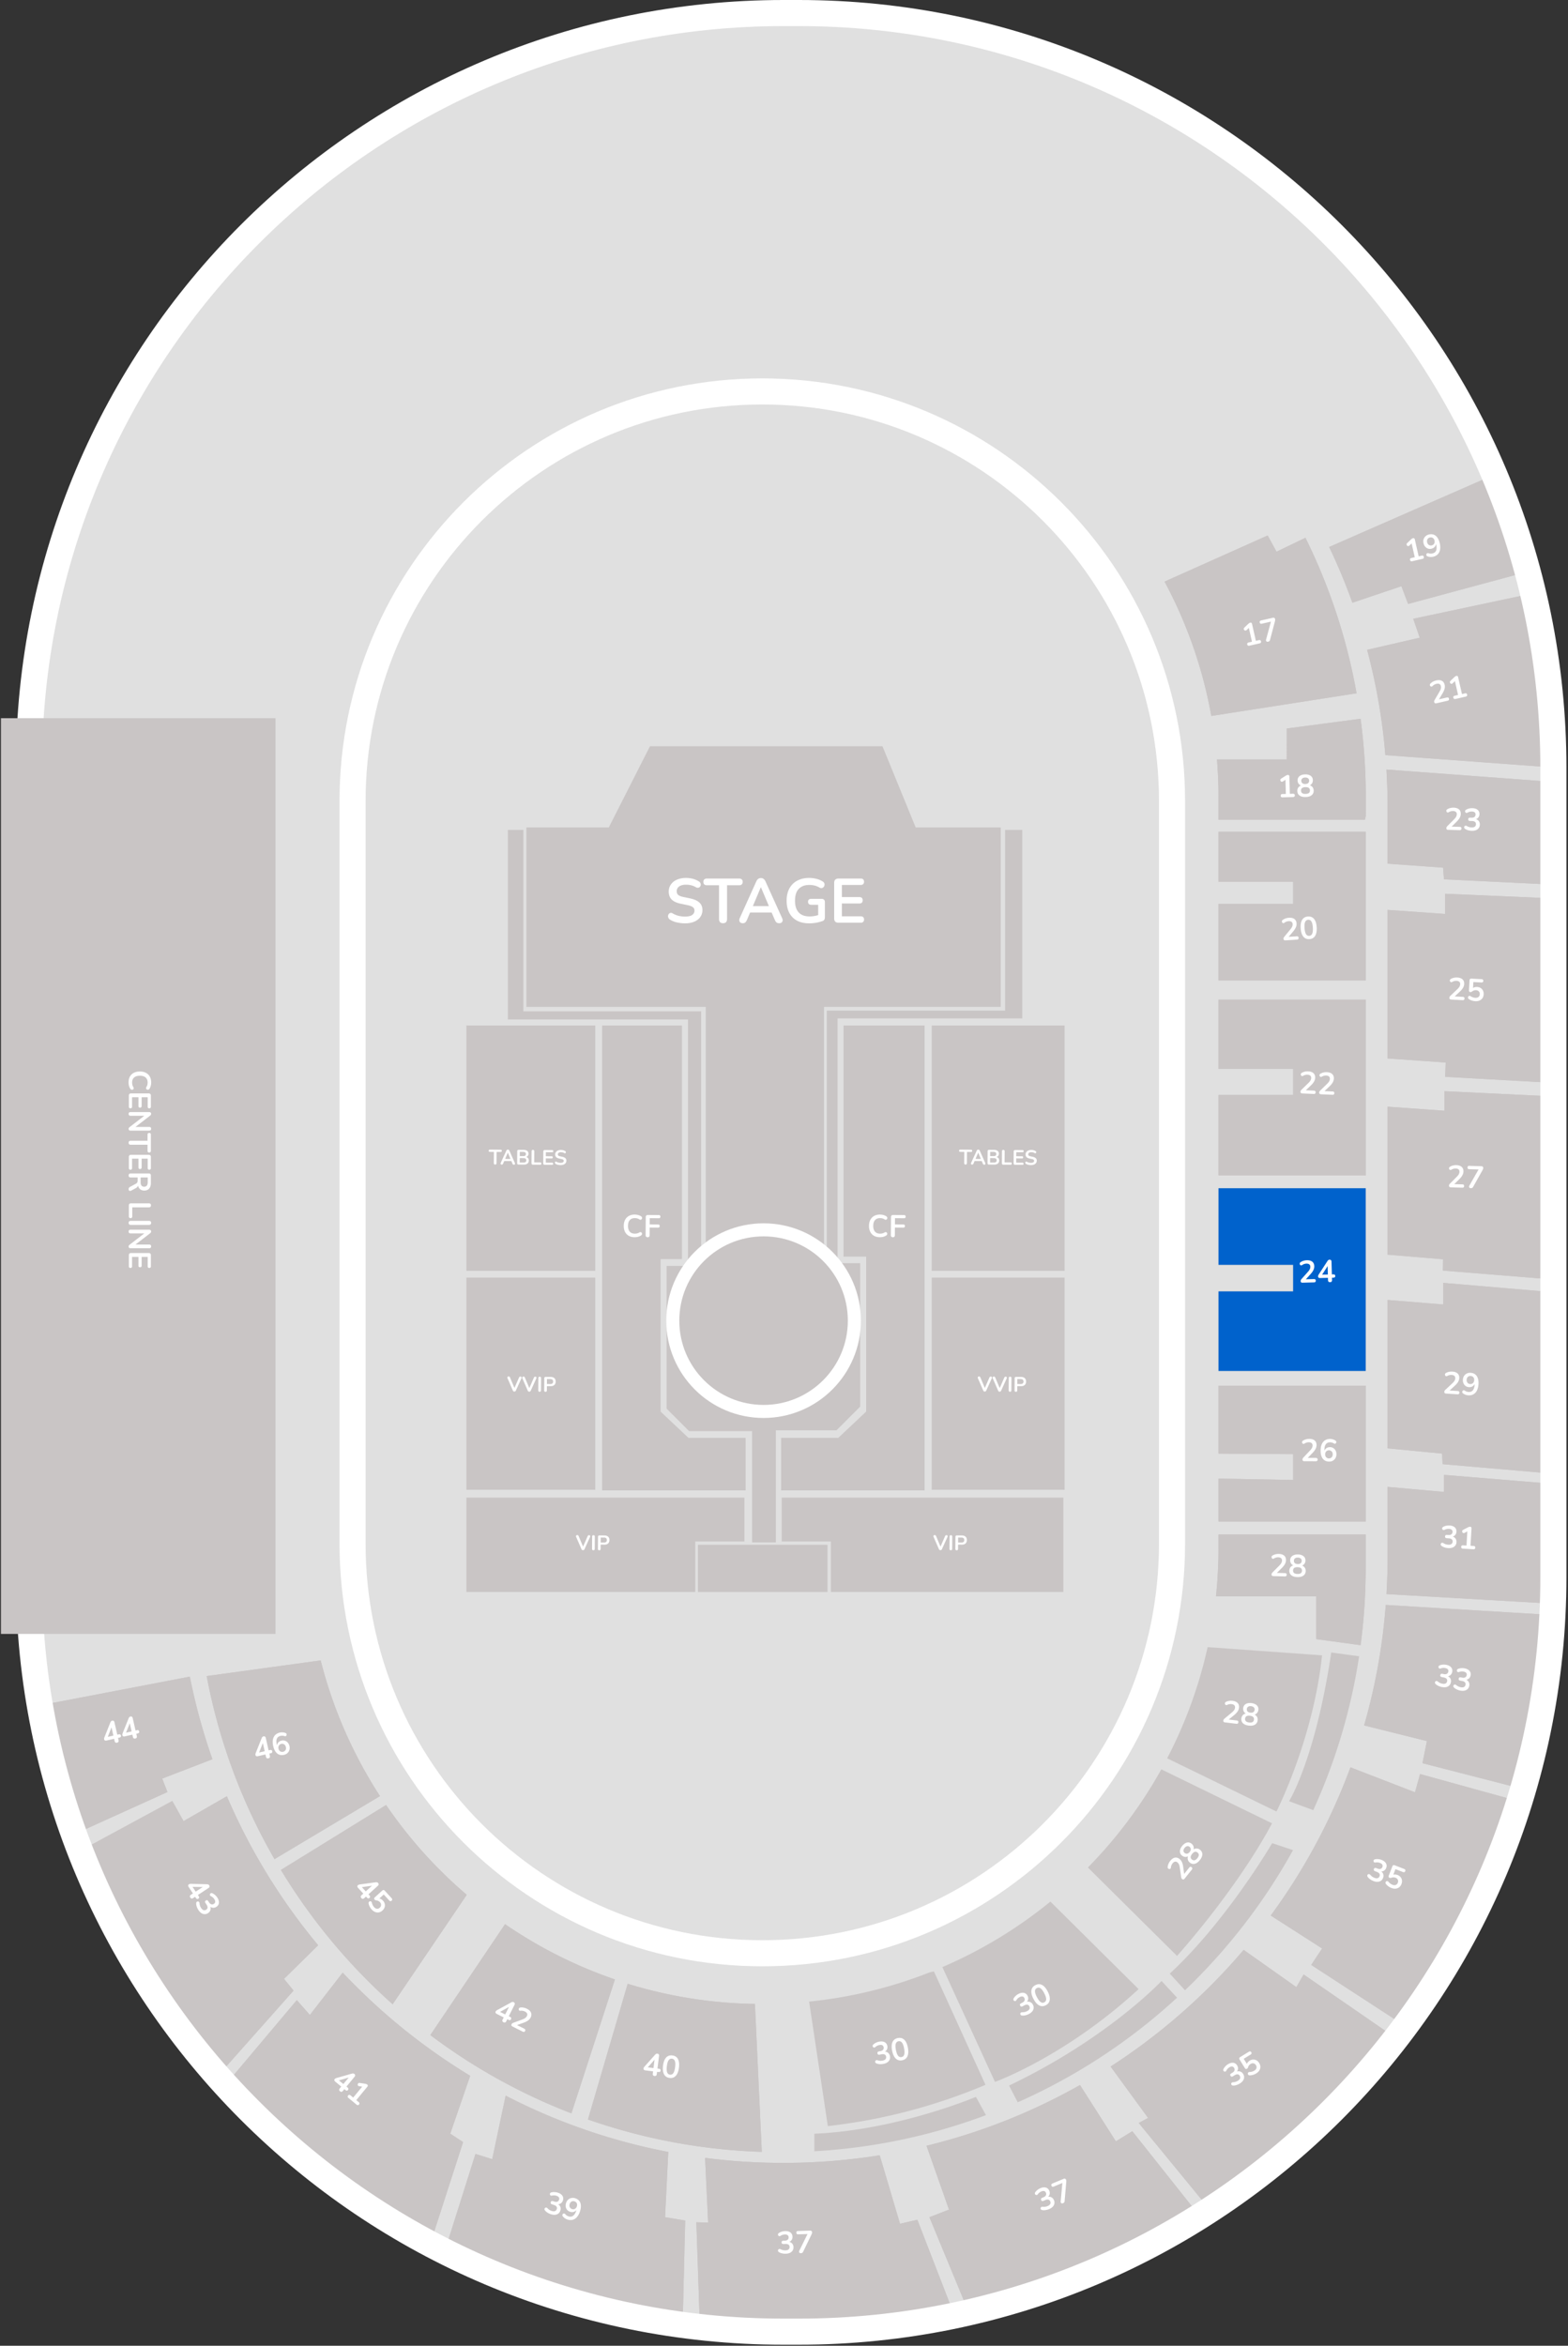 <svg width="601" height="899" viewBox="0 0 601 899" fill="none" xmlns="http://www.w3.org/2000/svg"><rect x="0" y="0" width="601" height="899" fill="#333333" stroke="none"/><g clip-path="url(#clip0_7488_191935)"><path d="M595.36 604.35v-310.1C595.36 134.5 465.9 5 306.15 5h-5.79C140.59 5 11.09 134.5 11.09 294.25v310.1c0 159.75 129.5 289.25 289.27 289.25h5.81c159.73 0 289.19-129.5 289.19-289.25zm-414.23 98.23a156.551 156.551 0 0 1-46-111.05V307.07a157.048 157.048 0 0 1 157.05-157.05 157.05 157.05 0 0 1 157.05 157.05v284.46a157.004 157.004 0 0 1-96.919 145.168A157.001 157.001 0 0 1 181.13 702.58z" fill="#E0E0E0"/><path d="M292.18 748.58a157.054 157.054 0 0 1-157-157.05V307.07a157.05 157.05 0 1 1 314.1 0v284.46a157.038 157.038 0 0 1-46.017 111.068A157.047 157.047 0 0 1 292.18 748.58z" fill="#E0E0E0"/><path d="M464.28 274.39a173.204 173.204 0 0 0-17.92-51.49l39.53-17.68 3.39 6.22 11.08-5.34a222.312 222.312 0 0 1 19.58 59.6l-55.66 8.69zm58.86 39.82h-56.1v-8.75c0-4.847-.197-9.647-.59-14.4h26.76V279.2l28.29-3.73c1.32 9.862 1.988 19.8 2 29.75v7.54c-.23.94-.36 1.45-.36 1.45zm.32 61.56h-56.42V346.4h28.6v-8.47h-28.6v-19.19h56.42v57.03zm0 74.73h-56.42v-30.86h28.6v-9.99h-28.6v-26.54h56.42v67.39zm0 74.91h-56.42v-30.49h28.6v-10.17h-28.6v-29.36h56.42v70.02zm0 57.72h-56.42v-16.47l28.6.54v-9.91l-28.6-.19v-26.04h56.42v52.07zm-1.96 47.38l-17-2.32v-16.38h-38.4v-.3c.626-6.057.94-12.141.94-18.23v-5.19h56.42v12.7a226.006 226.006 0 0 1-1.96 29.72zm-32.24 63.75l-41.9-20.4a173.529 173.529 0 0 0 15.51-42.6l43.86 3.14c-3.37 32.19-17.47 59.86-17.47 59.86zm14.1-.53l-9.27-3.42s10.13-16.25 16.16-57l10.69 1.45a222.327 222.327 0 0 1-17.58 58.97zm-52.22 55.87l-34.16-33.89a175.13 175.13 0 0 0 28.14-37.62l42.44 20.69c-13.71 25.71-36.42 50.82-36.42 50.82zm3.06 13.16l-5.84-6.38c21.83-20.18 39.25-50 39.25-50l8 2.68a224.996 224.996 0 0 1-41.41 53.7zm-72.84 35.12l-20.15-44a174.3 174.3 0 0 0 41.4-25.1l33.81 33.54c-28.2 25.96-55.06 35.56-55.06 35.56z" fill="#C9C5C5"/><path d="M390.08 805.7l-3.32-6.41c37.84-18.07 58.45-40.09 58.45-40.09l5.95 6.41a223.928 223.928 0 0 1-61.08 40.09zm-72.78 9.12l-7.17-47.72a173.504 173.504 0 0 0 46.31-11.24l1.52-.33L377.73 799a217.403 217.403 0 0 1-60.43 15.82z" fill="#C9C5C5"/><path d="M312.13 824.46v-6.72c31.71-1.32 61.93-14.12 61.93-14.12l3.85 7a222.618 222.618 0 0 1-65.78 13.84zm-20.14.23a223.087 223.087 0 0 1-66.63-12.41l15.23-52a174.395 174.395 0 0 0 48.77 7.72l2.63 56.69zm-72.97-14.75a223.53 223.53 0 0 1-54.08-30l28.64-42.51a174.21 174.21 0 0 0 42.11 21.18l-16.67 51.33zm-68.52-41.82a221.53 221.53 0 0 1-9.47-8.93 224.92 224.92 0 0 1-33.36-42.54l40.32-24.89a174.641 174.641 0 0 0 20.79 25.07 174.206 174.206 0 0 0 10.12 9.35l-28.4 41.94zm-45.28-55.61a222.419 222.419 0 0 1-26-70.16l43.69-6a174.07 174.07 0 0 0 22.74 52l-40.43 24.16zm431.92-487.84L518.36 231a227.968 227.968 0 0 0-8.9-21.37l61-26.72a287.752 287.752 0 0 1 14.2 36.42l-44.94 12.13-2.58-6.79zm60.51 69.63L531 289.4a229.382 229.382 0 0 0-7-40.35l20.17-4.65-2.49-7.25 45.38-9.64a291.287 291.287 0 0 1 10.59 66.79zm.26 44.86L553.46 337l-.34-4.47-21.28-1.53v-21.84c0-4.78-.144-9.527-.43-14.24l66.41 4.94c.06 2.28.09 4.567.09 6.86v32.44zm0 75.98l-43.99-2.44.2-5.49-22.28-1.56v-56.93l22.03 1.55v-7.74l44.04 1.89v70.72zm0 75.43l-44.87-3.62.08-4.33-21.28-1.77v-56.72l21.78 1.56v-7.49l44.29 2.12v70.25zm0 74.44l-44.99-3.88-.18-4.04-20.9-2.01v-56.87l21.31 1.73v-8.28l44.76 3.8v69.55zm-.28 49.74l-66.2-3.82c.27-4.55.41-9.15.41-13.77v-27.32l21.62 1.94v-6.54l44.45 3.66v33c0 4.3-.094 8.584-.28 12.85zm-12.07 71.36l-40.34-10.37 1.7-8.48-24.07-6a231.33 231.33 0 0 0 8.3-46.17l66.25 4a290.384 290.384 0 0 1-11.84 67.02zm-46.08 90.94l-36.91-24 4.19-6.3-19.7-12.63a231.465 231.465 0 0 0 30.55-56.8l24.75 9.57 1.93-7 39.83 11a290.917 290.917 0 0 1-44.64 86.16zm-75.44 70.19l-27.58-33.61 3.59-1.94L425.68 792a232.66 232.66 0 0 0 51-44.72l20.2 14.28 2.79-4.85 36.26 25a292.996 292.996 0 0 1-71.89 65.53zm-92.68 39.05l-15.13-36.55 7.51-2.91-8.62-24.47a230.175 230.175 0 0 0 58.83-23.28l13.76 21.58 6.3-3.88 26.13 32.94a289.717 289.717 0 0 1-88.78 36.57zm-65.18 7.31a293.131 293.131 0 0 1-37.94-2.45l-1.34-39.48 4.52.14-1.17-24.81a234.574 234.574 0 0 0 66.94-1l7.78 26.26 6.64-1.55 14.26 36.8a292.725 292.725 0 0 1-59.69 6.09zm-44.52-3.37a289.768 289.768 0 0 1-90.49-29.68l11.07-35.06 6.42 2 5.15-24.34a230.118 230.118 0 0 0 62.34 21.58l-1.24 25 7.72 1.28-.97 39.22zm-95.99-32.64a292.746 292.746 0 0 1-65.78-49.44c-3.84-3.84-7.57-7.787-11.19-11.84l25.07-29.77 5 5.69L131.36 756c1.593 1.7 3.213 3.367 4.86 5a233.111 233.111 0 0 0 44 34.54l-7.64 22.18 4.92 3.22-11.83 36.65zM85.79 793a291.537 291.537 0 0 1-51.63-85.52l31.88-17.26 4.32 7.72 16.6-9.54a231.735 231.735 0 0 0 35 57.11l-13.09 12.88 3.65 4.5L85.79 793zm-53.91-91.57a290.12 290.12 0 0 1-13-48.53l53.88-10.33a230.8 230.8 0 0 0 8.66 31.65l-19.24 7.42 2 5.15-32.3 14.64z" fill="#C9C5C5"/><path d="M449.23 591.53V307.07c0-86.737-70.314-157.05-157.05-157.05-86.736 0-157.05 70.313-157.05 157.05v284.46c0 86.736 70.314 157.05 157.05 157.05 86.736 0 157.05-70.314 157.05-157.05z" stroke="#fff" stroke-width="10" stroke-miterlimit="10"/><path d="M537.14 224.67L518.36 231a227.968 227.968 0 0 0-8.9-21.37l61-26.72a287.752 287.752 0 0 1 14.2 36.42l-44.94 12.13-2.58-6.79zm60.51 69.63L531 289.4a229.382 229.382 0 0 0-7-40.35l20.17-4.65-2.49-7.25 45.38-9.64a291.287 291.287 0 0 1 10.59 66.79zm.26 44.86L553.46 337l-.34-4.47-21.28-1.53v-21.84c0-4.78-.144-9.527-.43-14.24l66.41 4.94c.06 2.28.09 4.567.09 6.86v32.44zm0 75.98l-43.99-2.44.2-5.49-22.28-1.56v-56.93l22.03 1.55v-7.74l44.04 1.89v70.72zm0 75.43l-44.87-3.62.08-4.33-21.28-1.77v-56.72l21.78 1.56v-7.49l44.29 2.12v70.25zm0 74.44l-44.99-3.88-.18-4.04-20.9-2.01v-56.87l21.31 1.73v-8.28l44.76 3.8v69.55zm-.28 49.74l-66.2-3.82c.27-4.55.41-9.15.41-13.77v-27.32l21.62 1.94v-6.54l44.45 3.66v33c0 4.3-.094 8.584-.28 12.85zm-12.07 71.36l-40.34-10.37 1.7-8.48-24.07-6a231.33 231.33 0 0 0 8.3-46.17l66.25 4a290.384 290.384 0 0 1-11.84 67.02zM31.88 701.43a290.12 290.12 0 0 1-13-48.53l53.88-10.33a230.8 230.8 0 0 0 8.66 31.65l-19.24 7.42 2 5.15-32.3 14.64zm507.6 75.62l-36.91-24 4.19-6.3-19.7-12.63a231.465 231.465 0 0 0 30.55-56.8l24.75 9.57 1.93-7 39.83 11a290.917 290.917 0 0 1-44.64 86.16zM85.79 793a291.537 291.537 0 0 1-51.63-85.52l31.88-17.26 4.32 7.72 16.6-9.54a231.735 231.735 0 0 0 35 57.11l-13.09 12.88 3.65 4.5L85.79 793zm378.25 54.24l-27.58-33.61 3.59-1.94L425.68 792a232.66 232.66 0 0 0 51-44.72l20.2 14.28 2.79-4.85 36.26 25a292.996 292.996 0 0 1-71.89 65.53zm-298.37 10.35a292.746 292.746 0 0 1-65.78-49.44c-3.84-3.84-7.57-7.787-11.19-11.84l25.07-29.77 5 5.69L131.36 756c1.593 1.7 3.213 3.367 4.86 5a233.111 233.111 0 0 0 44 34.54l-7.64 22.18 4.92 3.22-11.83 36.65zm205.69 28.7l-15.13-36.55 7.51-2.91-8.62-24.47a230.175 230.175 0 0 0 58.83-23.28l13.76 21.58 6.3-3.88 26.13 32.94a289.717 289.717 0 0 1-88.78 36.57zm-109.7 3.94a289.768 289.768 0 0 1-90.49-29.68l11.07-35.06 6.42 2 5.15-24.34a230.118 230.118 0 0 0 62.34 21.58l-1.24 25 7.72 1.28-.97 39.22zm44.52 3.37a293.131 293.131 0 0 1-37.94-2.45l-1.34-39.48 4.52.14-1.17-24.81a234.574 234.574 0 0 0 66.94-1l7.78 26.26 6.64-1.55 14.26 36.8a292.725 292.725 0 0 1-59.69 6.09zm213.8-627.9l-55.7 8.69a173.204 173.204 0 0 0-17.92-51.49l39.53-17.68 3.39 6.22 11.08-5.34a222.354 222.354 0 0 1 19.62 59.6zm3.48 47.06c-.19.94-.32 1.45-.32 1.45h-56.1v-8.75c0-4.847-.197-9.647-.59-14.4h26.76V279.2l28.29-3.73c1.32 9.862 1.988 19.8 2 29.75l-.04 7.54zm0 63.01h-56.42V346.4h28.6v-8.47h-28.6v-19.19h56.42v57.03zm0 74.73h-56.42v-30.86h28.6v-9.99h-28.6v-26.54h56.42v67.39z" fill="#C9C5C5"/><path d="M523.46 525.41h-56.42v-30.49h28.6v-10.17h-28.6v-29.36h56.42v70.02z" fill="#0062CC"/><path d="M523.46 583.13h-56.42v-16.47l28.6.54v-9.91l-28.6-.19v-26.04h56.42v52.07zm-1.96 47.38l-17-2.32v-16.38h-38.4v-.3c.626-6.057.94-12.141.94-18.23v-5.19h56.42v12.7a226.006 226.006 0 0 1-1.96 29.72zm-416.28 82a222.419 222.419 0 0 1-26-70.16l43.69-6a174.07 174.07 0 0 0 22.74 52l-40.43 24.16zm45.28 55.61a221.53 221.53 0 0 1-9.47-8.93 224.92 224.92 0 0 1-33.36-42.54l40.32-24.89a174.641 174.641 0 0 0 20.79 25.07 174.206 174.206 0 0 0 10.12 9.35l-28.4 41.94zm68.52 41.82a223.53 223.53 0 0 1-54.08-30l28.64-42.51a174.21 174.21 0 0 0 42.11 21.18l-16.67 51.33zm72.97 14.75a223.087 223.087 0 0 1-66.63-12.41l15.23-52a174.395 174.395 0 0 0 48.77 7.72l2.63 56.69z" fill="#C9C5C5"/><path d="M595.4 604.35v-310.1C595.4 134.502 465.898 5 306.15 5h-5.81C140.592 5 11.09 134.502 11.09 294.25v310.1c0 159.748 129.502 289.25 289.25 289.25h5.81c159.748 0 289.25-129.502 289.25-289.25z" stroke="#fff" stroke-width="10" stroke-miterlimit="10"/><path d="M105.6 275.25v350.94H.36V275.25H105.6z" fill="#C9C5C5"/><path d="M541.244 215.088c-.203.047-.375.028-.516-.054a.675.675 0 0 1-.27-.429c-.046-.203-.026-.367.06-.493.094-.128.242-.214.444-.26l1.307-.298-1.305-5.73.723-.165-1.479 1.43a.69.69 0 0 1-.396.2.665.665 0 0 1-.364-.089.757.757 0 0 1-.249-.286.632.632 0 0 1-.062-.379.7.7 0 0 1 .229-.396l1.39-1.335a3.3 3.3 0 0 1 .414-.34 1.07 1.07 0 0 1 .407-.203.616.616 0 0 1 .441.047c.128.06.215.192.261.394l1.484 6.512 1.19-.271c.202-.047.369-.031.501.045.14.074.233.213.279.415.046.202.023.371-.069.507-.084.134-.227.223-.429.27l-3.991.908zm8.062-1.713a3.943 3.943 0 0 1-1.073.085 3.84 3.84 0 0 1-1.113-.25.557.557 0 0 1-.314-.248.738.738 0 0 1-.106-.356.74.74 0 0 1 .092-.352.506.506 0 0 1 .278-.235c.119-.052.262-.052.429 0 .3.095.574.147.822.156a2.7 2.7 0 0 0 .721-.066c.451-.102.809-.294 1.072-.575.263-.281.425-.649.485-1.105.066-.465.028-1.009-.114-1.631l-.199-.875.14-.032c.034.401-.017.769-.154 1.103a2.095 2.095 0 0 1-.619.84 2.448 2.448 0 0 1-.988.459 2.448 2.448 0 0 1-1.337-.052 2.437 2.437 0 0 1-1.076-.737 2.974 2.974 0 0 1-.626-1.293c-.123-.537-.118-1.037.014-1.501.139-.465.389-.862.748-1.189.357-.335.8-.563 1.329-.683.685-.156 1.301-.129 1.848.082.547.211 1.015.595 1.404 1.153.387.55.679 1.257.876 2.121.159.7.219 1.341.18 1.923a3.925 3.925 0 0 1-.377 1.522 3.032 3.032 0 0 1-.927 1.107 3.702 3.702 0 0 1-1.415.629zm-.539-4.358c.281-.063.511-.182.693-.354.188-.182.314-.399.38-.651.063-.26.061-.538-.006-.833a1.746 1.746 0 0 0-.356-.754 1.29 1.29 0 0 0-.621-.411 1.457 1.457 0 0 0-.778-.019c-.28.064-.511.182-.693.354a1.399 1.399 0 0 0-.382.64c-.065.252-.063.529.006.833.067.296.186.547.356.754.176.197.384.338.624.422.238.077.497.083.777.019zm1.81 60.512c-.249.056-.444.043-.586-.039-.135-.092-.228-.247-.278-.465a.794.794 0 0 1 .018-.409 2.07 2.07 0 0 1 .213-.465l1.777-3.032c.272-.455.452-.852.539-1.191.084-.346.091-.675.02-.986-.088-.389-.28-.656-.575-.802-.287-.147-.664-.168-1.131-.062-.265.061-.52.16-.767.298-.249.13-.489.316-.72.557-.119.125-.242.194-.37.207a.588.588 0 0 1-.35-.08.698.698 0 0 1-.32-.652.699.699 0 0 1 .203-.402 3.946 3.946 0 0 1 1.003-.768 4.76 4.76 0 0 1 1.221-.462c.591-.135 1.109-.159 1.554-.072.446.087.812.277 1.1.572.288.294.488.686.6 1.177.074.326.092.658.054.994-.03.334-.118.685-.263 1.054a7.467 7.467 0 0 1-.597 1.204l-1.673 2.787-.09-.397 3.43-.782c.21-.047.381-.033.513.043.132.077.221.216.267.418.046.202.027.37-.057.504s-.231.225-.441.272l-4.294.979zm7.265-1.655c-.202.046-.374.028-.515-.055a.67.67 0 0 1-.27-.429c-.046-.203-.026-.367.06-.493.093-.127.241-.214.443-.26l1.307-.298-1.305-5.73.724-.164-1.479 1.429a.697.697 0 0 1-.396.201.672.672 0 0 1-.364-.089.759.759 0 0 1-.249-.287.632.632 0 0 1-.062-.379.69.69 0 0 1 .229-.396l1.39-1.335c.134-.129.272-.242.413-.34.14-.105.276-.173.408-.203a.619.619 0 0 1 .44.047c.129.061.216.192.262.394l1.483 6.512 1.19-.271c.203-.046.37-.031.502.045.139.075.232.213.278.415.047.203.024.372-.068.507-.084.134-.228.224-.43.27l-3.991.909zm-2.754 50.165c-.256-.007-.441-.068-.558-.183-.109-.123-.16-.296-.154-.519a.792.792 0 0 1 .119-.392 2.09 2.09 0 0 1 .322-.398l2.474-2.496c.377-.372.65-.712.817-1.019.169-.315.257-.632.266-.951.01-.398-.109-.705-.359-.919-.241-.214-.601-.328-1.08-.341a2.869 2.869 0 0 0-.817.098 2.827 2.827 0 0 0-.836.36c-.146.092-.282.128-.41.109a.583.583 0 0 1-.318-.164.674.674 0 0 1-.171-.328.695.695 0 0 1 .022-.383.705.705 0 0 1 .297-.339 3.962 3.962 0 0 1 1.162-.495 4.84 4.84 0 0 1 1.297-.145c.607.017 1.115.122 1.524.317.41.195.718.47.924.827.206.357.302.786.288 1.289-.009.335-.074.66-.194.976a3.78 3.78 0 0 1-.517.956 7.478 7.478 0 0 1-.877 1.018l-2.313 2.284.011-.407 3.518.096c.215.005.377.062.486.168.109.107.16.264.155.471-.006.208-.066.366-.181.474-.114.109-.279.16-.495.155l-4.402-.119zm9.001.363a5.742 5.742 0 0 1-1.336-.204 3.872 3.872 0 0 1-1.195-.535.808.808 0 0 1-.313-.368.65.65 0 0 1-.037-.384.675.675 0 0 1 .188-.318.603.603 0 0 1 .351-.146.818.818 0 0 1 .464.12c.322.184.633.32.934.408.301.08.612.125.931.133.351.01.647-.03.889-.119.242-.09.425-.228.55-.416a1.22 1.22 0 0 0 .21-.689c.011-.399-.117-.698-.383-.896-.258-.207-.642-.317-1.152-.331l-.766-.021c-.223-.006-.393-.066-.51-.181-.108-.115-.16-.272-.155-.471.006-.2.066-.354.18-.462.123-.109.296-.16.519-.154l.623.017c.303.008.563-.033.781-.123.218-.097.39-.236.514-.417.125-.18.191-.402.198-.665.01-.367-.106-.649-.349-.847-.234-.198-.582-.303-1.045-.316a3.154 3.154 0 0 0-.84.085 3.279 3.279 0 0 0-.859.348.647.647 0 0 1-.422.096.536.536 0 0 1-.319-.164.684.684 0 0 1-.171-.316.636.636 0 0 1 .034-.382.693.693 0 0 1 .309-.339 3.964 3.964 0 0 1 1.15-.472 4.606 4.606 0 0 1 1.285-.144c.582.015 1.078.121 1.488.315.41.187.718.451.924.791.215.333.316.735.303 1.206-.009.335-.081.64-.216.916a1.991 1.991 0 0 1-.557.679c-.237.185-.52.313-.849.384l.004-.143c.572.111 1.012.362 1.321.754.309.383.455.858.44 1.425-.013.494-.149.921-.406 1.282-.257.36-.616.633-1.076.821-.459.179-1.004.26-1.634.243zm-7.861 64.668c-.255-.014-.439-.08-.552-.199-.105-.125-.151-.3-.139-.523a.798.798 0 0 1 .13-.388c.079-.124.19-.253.333-.389l2.544-2.424c.388-.362.67-.694.847-.996.177-.309.274-.624.292-.942.022-.399-.089-.709-.332-.93-.236-.221-.592-.344-1.07-.371a2.903 2.903 0 0 0-.82.074 2.84 2.84 0 0 0-.845.337c-.149.088-.287.12-.413.097a.59.59 0 0 1-.314-.173.703.703 0 0 1-.128-.715.69.69 0 0 1 .306-.33 3.965 3.965 0 0 1 1.176-.462c.437-.096.87-.132 1.301-.108.605.034 1.11.154 1.514.36.404.206.704.491.899.853.196.363.28.795.252 1.297a2.94 2.94 0 0 1-.222.97 3.816 3.816 0 0 1-.543.941 7.557 7.557 0 0 1-.907.992l-2.376 2.218.022-.407 3.513.196c.215.012.376.072.482.182.105.11.153.268.141.476-.011.207-.076.363-.194.468-.118.106-.284.152-.499.14l-4.398-.244zm9.226.633a5.295 5.295 0 0 1-1.281-.239 4.19 4.19 0 0 1-1.178-.581.771.771 0 0 1-.292-.352.748.748 0 0 1-.014-.397.685.685 0 0 1 .197-.324.567.567 0 0 1 .344-.149.75.75 0 0 1 .437.132c.285.184.577.328.874.432.298.105.619.167.961.186.335.018.625-.025.87-.132a1.29 1.29 0 0 0 .578-.471c.139-.208.217-.455.233-.742.025-.446-.091-.812-.346-1.098-.256-.294-.618-.454-1.088-.48a2.156 2.156 0 0 0-.749.09 2.037 2.037 0 0 0-.729.391c-.075.06-.17.118-.285.176a.802.802 0 0 1-.363.064c-.199-.012-.348-.072-.446-.181-.098-.109-.141-.256-.131-.439l.217-3.907c.012-.216.077-.376.195-.481.126-.113.296-.163.511-.151l3.932.218c.215.012.375.077.481.195.113.11.164.269.153.476-.011.199-.08.351-.205.456-.118.105-.284.152-.499.14l-3.107-.173-.149 2.677-.395-.022c.223-.267.51-.467.861-.6a2.75 2.75 0 0 1 1.136-.164c.534.03.989.171 1.367.423.386.246.675.577.867.996.201.41.287.883.257 1.416-.03.55-.181 1.029-.451 1.438-.27.4-.643.707-1.118.92-.467.206-1.015.292-1.645.257zm-9.354 71.339c-.255-.008-.441-.069-.558-.184-.108-.123-.158-.296-.152-.52a.79.79 0 0 1 .12-.391c.075-.126.183-.258.323-.398l2.48-2.489c.378-.372.652-.711.82-1.017.169-.314.259-.631.268-.95.012-.399-.107-.706-.356-.921-.241-.214-.601-.329-1.079-.343a2.858 2.858 0 0 0-.817.096 2.802 2.802 0 0 0-.837.358c-.147.092-.283.127-.41.108a.59.59 0 0 1-.319-.165.684.684 0 0 1-.17-.329.692.692 0 0 1 .024-.382.7.7 0 0 1 .297-.339 3.98 3.98 0 0 1 1.164-.492 4.795 4.795 0 0 1 1.297-.141c.606.018 1.114.125 1.523.32.41.196.717.473.922.83.205.357.3.787.285 1.289-.01.335-.076.661-.197.976a3.817 3.817 0 0 1-.519.955 7.512 7.512 0 0 1-.88 1.016l-2.318 2.278.012-.407 3.517.104c.215.006.377.063.486.17.108.107.159.264.153.472-.006.207-.066.365-.181.473-.115.109-.281.16-.496.153l-4.402-.13zm7.637.322a.754.754 0 0 1-.451-.145.526.526 0 0 1-.205-.354c-.02-.152.021-.318.122-.499l3.814-6.688-.015.526-3.876-.114c-.216-.007-.381-.067-.498-.183-.108-.115-.159-.272-.153-.471.006-.208.066-.365.181-.474.123-.108.292-.159.508-.152l4.629.137a.8.8 0 0 1 .522.183c.132.115.195.277.189.484a1.39 1.39 0 0 1-.086.465 3.617 3.617 0 0 1-.203.413l-3.59 6.395a.869.869 0 0 1-.358.373c-.138.075-.315.11-.53.104zm-9.46 78.714c-.254-.016-.438-.084-.55-.204-.104-.126-.148-.301-.133-.524a.788.788 0 0 1 .133-.387c.08-.123.192-.251.337-.386l2.568-2.398c.392-.358.677-.687.857-.987.18-.308.28-.621.301-.94.026-.398-.081-.709-.322-.933-.234-.223-.589-.35-1.067-.381a2.86 2.86 0 0 0-.82.066 2.837 2.837 0 0 0-.849.328c-.149.086-.287.117-.414.093a.588.588 0 0 1-.312-.177.699.699 0 0 1-.121-.715.697.697 0 0 1 .31-.328 3.986 3.986 0 0 1 1.181-.45 4.822 4.822 0 0 1 1.301-.095c.605.04 1.109.165 1.511.375.402.211.699.498.891.862.192.365.271.798.238 1.299a2.96 2.96 0 0 1-.231.969 3.872 3.872 0 0 1-.553.935c-.237.312-.542.64-.917.983l-2.398 2.194.026-.406 3.511.23c.215.014.375.077.48.188.104.11.15.269.136.476-.013.207-.079.363-.198.467-.119.104-.286.149-.501.135l-4.395-.289zm8.491.678a3.961 3.961 0 0 1-1.053-.225 3.835 3.835 0 0 1-.995-.557.558.558 0 0 1-.23-.327.744.744 0 0 1 0-.372.737.737 0 0 1 .189-.311.514.514 0 0 1 .333-.147c.129-.015.266.026.412.123.26.177.508.306.742.385.235.079.472.127.71.143.462.03.859-.052 1.192-.246.333-.194.593-.501.78-.92.196-.427.315-.959.357-1.596l.059-.896.143.01a2.354 2.354 0 0 1-.462 1.013 2.11 2.11 0 0 1-.833.629c-.329.13-.688.182-1.078.157a2.446 2.446 0 0 1-1.267-.431 2.441 2.441 0 0 1-.821-1.014 2.987 2.987 0 0 1-.231-1.418c.036-.549.183-1.027.442-1.434a2.583 2.583 0 0 1 1.056-.926c.438-.22.928-.311 1.47-.276.7.046 1.283.248 1.747.607.464.358.803.86 1.017 1.506.214.637.292 1.398.234 2.282-.048.716-.173 1.348-.377 1.894-.195.539-.46.99-.796 1.351a3.023 3.023 0 0 1-1.204.797c-.459.17-.971.236-1.536.199zm.728-4.33c.287.019.542-.029.765-.142.232-.121.415-.292.549-.516.136-.231.213-.497.233-.8.02-.31-.022-.585-.126-.824a1.294 1.294 0 0 0-.478-.571 1.458 1.458 0 0 0-.74-.24 1.45 1.45 0 0 0-.765.141 1.41 1.41 0 0 0-.549.504c-.134.223-.212.49-.232.8-.02.303.022.578.126.824.112.24.271.434.477.583.207.142.453.222.74.241zm-8.431 62.874a5.688 5.688 0 0 1-1.329-.246 3.876 3.876 0 0 1-1.177-.573.809.809 0 0 1-.301-.377.665.665 0 0 1-.026-.386.691.691 0 0 1 .199-.312.594.594 0 0 1 .355-.134.81.81 0 0 1 .46.134 4.3 4.3 0 0 0 .921.438c.299.09.607.144.926.163.35.02.648-.01.892-.092a1.08 1.08 0 0 0 .563-.398c.139-.184.216-.411.232-.682.024-.398-.094-.701-.354-.908-.251-.214-.631-.337-1.141-.367l-.765-.045c-.223-.013-.391-.079-.504-.197-.105-.118-.151-.277-.14-.476.012-.199.077-.351.195-.456.126-.105.301-.15.524-.137l.621.036c.303.018.564-.014.785-.097.221-.091.397-.225.527-.401.13-.176.203-.395.219-.658.021-.367-.086-.653-.321-.858-.228-.206-.573-.322-1.035-.349a3.197 3.197 0 0 0-.843.058 3.302 3.302 0 0 0-.87.321.655.655 0 0 1-.424.083.543.543 0 0 1-.314-.175.637.637 0 0 1-.114-.702.691.691 0 0 1 .319-.329 3.947 3.947 0 0 1 1.165-.435c.421-.095.85-.129 1.288-.104.582.035 1.074.155 1.478.363.404.2.703.473.899.82.203.34.291.745.264 1.215-.02.334-.102.637-.246.908a1.988 1.988 0 0 1-.578.662 2.07 2.07 0 0 1-.86.357l.008-.144c.568.13 1 .395 1.296.796.297.393.428.872.395 1.438-.029.494-.178.917-.446 1.268-.269.352-.636.614-1.102.787-.465.164-1.012.228-1.641.191zm5.617.211c-.207-.013-.367-.078-.48-.196a.68.68 0 0 1-.139-.488c.012-.207.077-.359.195-.456.126-.097.292-.139.499-.127l1.338.079.345-5.866.741.043-1.819.96a.69.69 0 0 1-.436.082.67.67 0 0 1-.325-.186.758.758 0 0 1-.159-.346.625.625 0 0 1 .046-.38.698.698 0 0 1 .33-.317l1.707-.894c.165-.087.329-.157.492-.211.164-.062.313-.09.449-.082.167.01.304.066.41.168.106.095.153.245.141.452l-.393 6.667 1.219.072c.207.012.363.073.469.183.113.111.164.27.152.477-.013.207-.082.363-.208.467-.118.105-.28.151-.488.139l-4.086-.24zm-8.032 53.037a5.71 5.71 0 0 1-1.285-.418 3.843 3.843 0 0 1-1.092-.722.804.804 0 0 1-.249-.413.658.658 0 0 1 .025-.385.69.69 0 0 1 .237-.284.606.606 0 0 1 .371-.087c.144.011.29.076.438.194.288.234.573.419.856.555.284.127.583.221.896.282.345.066.644.075.897.026s.457-.156.61-.321c.162-.164.268-.379.319-.646.076-.391-.002-.707-.232-.946-.221-.246-.582-.417-1.083-.513l-.752-.145c-.22-.042-.378-.13-.474-.262-.089-.131-.114-.294-.077-.49.038-.196.122-.338.253-.427.139-.087.318-.109.537-.067l.611.118c.298.057.562.059.791.006.232-.062.423-.171.575-.329.153-.157.254-.365.303-.624.07-.36.001-.658-.206-.893-.199-.233-.525-.393-.98-.481a3.194 3.194 0 0 0-.843-.052 3.242 3.242 0 0 0-.904.204.646.646 0 0 1-.432.026.541.541 0 0 1-.288-.214.677.677 0 0 1-.117-.339.623.623 0 0 1 .096-.372.681.681 0 0 1 .359-.284 3.987 3.987 0 0 1 1.211-.279c.43-.039.861-.017 1.292.066.572.11 1.044.294 1.417.553.374.251.635.561.784.931.157.363.192.776.103 1.238a2.19 2.19 0 0 1-.363.869 1.979 1.979 0 0 1-1.559.821l.027-.141c.546.203.94.522 1.181.959.242.428.31.921.203 1.477-.094.486-.296.885-.609 1.199-.312.314-.71.526-1.194.636-.483.102-1.034.093-1.653-.026zm7.047 1.356a5.71 5.71 0 0 1-1.285-.418 3.864 3.864 0 0 1-1.092-.722.804.804 0 0 1-.249-.413.662.662 0 0 1 .025-.386.693.693 0 0 1 .237-.283.606.606 0 0 1 .371-.087c.144.011.29.076.438.194.288.234.573.419.856.555.284.127.583.221.896.282.345.066.644.075.897.026s.457-.156.61-.321c.162-.164.268-.379.319-.646.076-.392-.002-.707-.232-.946-.221-.246-.582-.417-1.083-.514l-.752-.144c-.22-.042-.378-.13-.474-.262-.089-.131-.114-.294-.077-.49.038-.196.122-.338.253-.427.139-.087.318-.109.537-.067l.611.118c.298.057.562.059.791.006.232-.062.423-.171.575-.329.153-.157.254-.365.303-.624.07-.36.001-.658-.206-.893-.199-.233-.525-.393-.98-.481a3.194 3.194 0 0 0-.843-.052 3.242 3.242 0 0 0-.904.204.646.646 0 0 1-.432.026.541.541 0 0 1-.288-.214.677.677 0 0 1-.117-.339.621.621 0 0 1 .096-.372.681.681 0 0 1 .359-.284 3.958 3.958 0 0 1 1.211-.279c.43-.039.861-.017 1.292.066.572.11 1.044.294 1.417.553.374.251.635.561.784.931.157.363.192.776.103 1.238a2.19 2.19 0 0 1-.363.869 1.979 1.979 0 0 1-1.559.821l.027-.141c.546.203.94.522 1.181.959.242.428.31.921.203 1.477-.094.486-.296.885-.609 1.199-.312.314-.71.526-1.194.636-.483.102-1.034.093-1.653-.026zm-33.31 72.986a5.705 5.705 0 0 1-1.191-.638 3.839 3.839 0 0 1-.948-.903.807.807 0 0 1-.172-.451.654.654 0 0 1 .092-.375.681.681 0 0 1 .284-.237.608.608 0 0 1 .38-.02c.14.036.272.126.397.268.242.281.49.513.745.697.257.176.534.321.832.435.328.127.621.188.878.185.258-.004.477-.073.658-.209.188-.133.33-.326.428-.579.143-.373.122-.697-.062-.973-.174-.281-.499-.513-.976-.696l-.715-.275c-.208-.08-.348-.194-.42-.341-.064-.145-.06-.31.011-.496.072-.186.18-.312.324-.376.152-.061.332-.051.541.029l.581.223c.283.109.542.158.777.146.239-.02.447-.094.624-.222a1.19 1.19 0 0 0 .408-.561c.132-.342.117-.648-.045-.915-.155-.265-.448-.48-.88-.646a3.189 3.189 0 0 0-.82-.201 3.305 3.305 0 0 0-.927.041.642.642 0 0 1-.429-.05.528.528 0 0 1-.246-.261.637.637 0 0 1 .104-.704.69.69 0 0 1 .404-.216c.4-.085.814-.106 1.242-.061.43.037.85.135 1.259.293.544.209.976.473 1.298.794.324.313.526.664.607 1.054.091.386.052.798-.117 1.238-.12.312-.29.576-.51.791a1.98 1.98 0 0 1-.752.454 2.05 2.05 0 0 1-.928.079l.052-.134c.502.296.833.68.993 1.152.163.464.143.961-.06 1.49-.178.461-.448.819-.811 1.073-.363.253-.792.392-1.288.415-.493.015-1.034-.091-1.622-.317zm6.921 2.663a5.234 5.234 0 0 1-1.147-.62 4.207 4.207 0 0 1-.943-.915.77.77 0 0 1-.17-.424.757.757 0 0 1 .108-.382.687.687 0 0 1 .288-.248.562.562 0 0 1 .373-.036.74.74 0 0 1 .375.26c.215.262.449.489.7.679.251.191.537.348.857.471.313.121.603.168.869.142.267-.025.498-.116.694-.271.197-.155.347-.367.45-.635.16-.417.163-.801.007-1.151-.153-.358-.449-.622-.888-.791a2.135 2.135 0 0 0-.74-.144 2.036 2.036 0 0 0-.814.149c-.09.034-.198.06-.326.08a.79.79 0 0 1-.365-.051c-.186-.072-.309-.175-.368-.309-.06-.134-.057-.286.009-.458l1.406-3.652c.077-.201.188-.334.332-.398.155-.069.333-.064.534.013l3.675 1.414c.201.078.334.188.398.333.074.14.074.306 0 .5-.072.186-.184.31-.336.371-.144.064-.317.058-.518-.02l-2.904-1.117-.963 2.502-.368-.142a2.023 2.023 0 0 1 1.003-.307c.374-.018.751.046 1.131.192.499.192.889.466 1.171.823.292.351.466.756.521 1.213.065.453.002.928-.19 1.427-.198.514-.488.924-.871 1.23-.38.298-.829.476-1.347.533-.507.053-1.055-.034-1.643-.261zm-58.138 74.97a5.676 5.676 0 0 1-1.23.559 3.82 3.82 0 0 1-1.293.205.802.802 0 0 1-.463-.137.647.647 0 0 1-.241-.301.684.684 0 0 1-.017-.369.6.6 0 0 1 .215-.314.811.811 0 0 1 .454-.153c.37-.022.706-.078 1.006-.169.296-.097.58-.23.851-.397.3-.184.526-.379.68-.586.154-.207.231-.423.233-.649a1.227 1.227 0 0 0-.2-.692c-.209-.34-.479-.52-.811-.541-.329-.032-.71.085-1.145.353l-.653.401c-.19.117-.366.159-.526.127-.154-.037-.283-.14-.387-.31-.105-.17-.139-.332-.102-.486.043-.158.16-.295.351-.412l.53-.326a1.91 1.91 0 0 0 .587-.529 1.21 1.21 0 0 0 .203-.631 1.2 1.2 0 0 0-.198-.665c-.192-.312-.444-.486-.755-.519-.304-.038-.653.064-1.047.307a3.151 3.151 0 0 0-.658.53c-.184.188-.36.442-.529.761a.65.65 0 0 1-.301.311.54.54 0 0 1-.357.037.69.69 0 0 1-.316-.171.63.63 0 0 1-.18-.339.684.684 0 0 1 .074-.453c.175-.369.41-.711.705-1.023.291-.319.623-.594.997-.824.496-.305.969-.488 1.419-.548.445-.068.847-.016 1.206.157.362.162.666.443.912.844.176.286.282.581.32.886a1.991 1.991 0 0 1-.596 1.658l-.075-.122c.539-.219 1.045-.249 1.518-.09.468.152.85.47 1.147.952.259.422.379.854.361 1.296-.019.442-.17.867-.453 1.275-.287.402-.699.767-1.236 1.097zm6.318-3.883c-.361.222-.757.4-1.189.534a4.18 4.18 0 0 1-1.299.195.766.766 0 0 1-.441-.123.744.744 0 0 1-.237-.317.683.683 0 0 1-.023-.38.554.554 0 0 1 .198-.318.74.74 0 0 1 .433-.14c.34-.012.661-.06.966-.144.304-.084.602-.216.895-.395a1.92 1.92 0 0 0 .64-.605c.141-.227.21-.466.206-.716a1.468 1.468 0 0 0-.232-.743c-.234-.38-.538-.615-.911-.704-.377-.096-.766-.021-1.167.226-.218.133-.406.3-.564.5a2.047 2.047 0 0 0-.376.737 1.55 1.55 0 0 1-.134.307.794.794 0 0 1-.262.26c-.17.104-.326.139-.469.105-.143-.034-.262-.129-.358-.285l-2.049-3.334c-.113-.184-.151-.353-.114-.506.039-.165.15-.304.334-.416l3.354-2.062c.184-.113.352-.151.506-.114.156.025.289.127.397.303.105.17.135.334.092.492-.037.154-.147.287-.33.4l-2.651 1.629 1.403 2.284-.336.207c.03-.347.152-.674.365-.983.213-.309.493-.57.839-.783.456-.28.911-.424 1.365-.431.457-.019.884.089 1.28.323.399.223.739.562 1.019 1.017.288.469.438.949.448 1.438.007.483-.124.948-.393 1.394-.267.436-.668.818-1.205 1.148zm-79.398 52a5.708 5.708 0 0 1-1.302.362 3.86 3.86 0 0 1-1.309.003.811.811 0 0 1-.436-.207.655.655 0 0 1-.192-.335.678.678 0 0 1 .041-.367.602.602 0 0 1 .26-.278.809.809 0 0 1 .472-.08c.37.035.71.032 1.02-.012a3.99 3.99 0 0 0 .903-.26c.324-.136.578-.294.762-.474.184-.181.294-.383.331-.605a1.23 1.23 0 0 0-.091-.715c-.154-.368-.393-.588-.717-.66-.32-.082-.716-.025-1.187.172l-.706.295c-.207.086-.386.101-.54.044-.146-.06-.258-.182-.334-.366-.077-.184-.086-.349-.026-.496.068-.149.204-.266.41-.353l.575-.24c.279-.116.5-.261.662-.432.159-.179.258-.376.298-.591a1.212 1.212 0 0 0-.093-.688c-.142-.339-.363-.549-.665-.63-.295-.084-.656-.037-1.083.141a3.171 3.171 0 0 0-.731.423 3.24 3.24 0 0 0-.641.67.65.65 0 0 1-.345.26.532.532 0 0 1-.359-.019.678.678 0 0 1-.285-.217.632.632 0 0 1-.126-.363.693.693 0 0 1 .142-.436c.231-.338.516-.639.856-.902.336-.27.707-.49 1.112-.659.537-.225 1.033-.332 1.487-.323.45.002.839.116 1.167.342.333.216.589.541.771.975.129.309.189.617.179.924a1.992 1.992 0 0 1-.846 1.547l-.055-.133c.567-.133 1.071-.084 1.514.146.439.223.767.596.986 1.119.191.456.243.901.156 1.335-.087.434-.302.831-.644 1.19-.346.352-.81.65-1.391.893zm5.353-2.263a.745.745 0 0 1-.47.054.522.522 0 0 1-.333-.237c-.081-.131-.112-.299-.094-.506l.713-7.666.203.486-3.578 1.495c-.198.083-.374.097-.528.04-.146-.06-.258-.182-.335-.366-.08-.192-.09-.361-.03-.507.068-.149.201-.265.4-.348l4.273-1.786a.808.808 0 0 1 .551-.049c.168.051.292.172.372.364.068.162.106.314.114.458.005.136 0 .29-.015.46l-.631 7.307a.862.862 0 0 1-.172.487 1.032 1.032 0 0 1-.44.314zm-106.286 19.355a5.641 5.641 0 0 1-1.345-.126 3.827 3.827 0 0 1-1.223-.465.804.804 0 0 1-.335-.348.651.651 0 0 1-.059-.382.68.68 0 0 1 .169-.328.609.609 0 0 1 .342-.167c.143-.02.3.011.47.094.332.165.651.283.957.353.305.062.617.089.936.079.351-.011.645-.068.881-.171.236-.103.411-.253.525-.448a1.22 1.22 0 0 0 .17-.699c-.012-.399-.157-.69-.434-.873-.27-.191-.66-.279-1.17-.263l-.766.024c-.223.007-.396-.044-.519-.152-.115-.108-.176-.262-.182-.461-.006-.199.045-.357.153-.472.116-.115.286-.176.509-.183l.622-.02c.303-.009.561-.065.773-.167.212-.111.375-.259.489-.447a1.2 1.2 0 0 0 .159-.675c-.011-.367-.144-.642-.397-.826-.245-.184-.599-.269-1.062-.254a3.163 3.163 0 0 0-.834.133 3.289 3.289 0 0 0-.837.398.65.65 0 0 1-.416.12.54.54 0 0 1-.328-.145.688.688 0 0 1-.189-.306.635.635 0 0 1 .012-.383.686.686 0 0 1 .289-.356 3.927 3.927 0 0 1 1.121-.538c.41-.133.835-.206 1.274-.219.582-.018 1.083.058 1.504.228.42.163.743.408.969.737.233.32.357.715.372 1.185.01.335-.044.644-.163.928a1.996 1.996 0 0 1-.517.71c-.225.199-.5.343-.825.433l-.004-.144c.577.078 1.031.303 1.362.676.331.365.505.831.522 1.397.016.495-.095.929-.33 1.304-.236.374-.578.668-1.027.882-.448.205-.988.318-1.618.337zm5.809-.204a.746.746 0 0 1-.459-.118.522.522 0 0 1-.226-.34c-.029-.151.002-.319.092-.506l3.402-6.906.016.526-3.876.12c-.215.007-.384-.044-.507-.152-.116-.108-.176-.262-.182-.461-.007-.207.044-.369.152-.484.116-.115.282-.176.497-.183l4.63-.144a.801.801 0 0 1 .531.152c.139.107.212.264.219.472.005.175-.014.331-.058.469a3.72 3.72 0 0 1-.178.424l-3.196 6.601a.86.86 0 0 1-.335.394 1.03 1.03 0 0 1-.522.136zm-95.842-14.942a5.758 5.758 0 0 1-1.224-.571 3.852 3.852 0 0 1-.997-.849.796.796 0 0 1-.197-.441.657.657 0 0 1 .071-.379.679.679 0 0 1 .27-.252.601.601 0 0 1 .378-.042.817.817 0 0 1 .412.246c.257.267.518.485.782.654.267.161.552.291.856.388.334.108.63.153.887.135.257-.018.472-.099.645-.245.18-.143.312-.344.395-.602.122-.38.083-.702-.116-.968-.19-.27-.527-.484-1.014-.64l-.729-.235c-.212-.069-.358-.174-.438-.317-.072-.141-.078-.306-.017-.496.062-.19.162-.321.303-.393.148-.069.328-.07.541-.002l.593.191c.288.093.55.127.784.102.237-.033.44-.118.611-.256.17-.138.295-.333.376-.583.112-.35.08-.653-.097-.911-.169-.256-.474-.455-.914-.597a3.22 3.22 0 0 0-.83-.154 3.308 3.308 0 0 0-.923.093.652.652 0 0 1-.432-.026.543.543 0 0 1-.26-.247.68.68 0 0 1-.075-.351.626.626 0 0 1 .14-.357.683.683 0 0 1 .391-.239 3.93 3.93 0 0 1 1.236-.13c.432.013.857.087 1.274.221.555.179 1.001.419 1.34.721.341.294.563.634.665 1.019.113.38.097.794-.047 1.242a2.188 2.188 0 0 1-.465.818 1.993 1.993 0 0 1-.726.496 2.065 2.065 0 0 1-.922.131l.044-.137c.518.267.87.632 1.056 1.094.189.455.197.952.023 1.491-.152.471-.401.843-.749 1.117-.348.273-.769.435-1.263.486-.492.043-1.038-.032-1.638-.225zm6.364 2.048a3.926 3.926 0 0 1-.966-.474 3.803 3.803 0 0 1-.829-.783.56.56 0 0 1-.144-.373.729.729 0 0 1 .091-.36.738.738 0 0 1 .258-.257.513.513 0 0 1 .359-.06c.129.016.252.089.37.219.209.236.418.42.626.554.208.134.426.238.654.311.441.142.846.16 1.216.052.369-.107.696-.341.98-.702.294-.367.539-.854.735-1.461l.275-.855.136.044a2.335 2.335 0 0 1-.695.87 2.093 2.093 0 0 1-.961.408c-.35.046-.711.009-1.083-.11a2.446 2.446 0 0 1-1.124-.727 2.447 2.447 0 0 1-.55-1.183 2.992 2.992 0 0 1 .122-1.432c.169-.524.428-.951.778-1.283a2.58 2.58 0 0 1 1.25-.641 2.815 2.815 0 0 1 1.492.09c.668.216 1.184.553 1.547 1.014.363.461.569 1.03.619 1.708.053.671-.057 1.428-.328 2.271-.221.683-.496 1.265-.827 1.746-.32.475-.687.847-1.101 1.116a3.03 3.03 0 0 1-1.361.48c-.487.052-1-.008-1.539-.182zm1.761-4.022c.273.088.532.104.776.049.254-.061.474-.183.659-.367a1.8 1.8 0 0 0 .42-.719c.095-.296.121-.573.078-.83a1.29 1.29 0 0 0-.324-.67 1.45 1.45 0 0 0-.659-.414 1.449 1.449 0 0 0-.777-.048 1.386 1.386 0 0 0-.655.355 1.737 1.737 0 0 0-.42.719 1.803 1.803 0 0 0-.079.83c.051.259.158.487.321.682.166.187.386.325.66.413zm-88.935-45.136c-.184-.152-.288-.321-.312-.505-.018-.191.051-.382.209-.573l.594-.72-2.281-1.881c-.191-.158-.311-.324-.362-.501-.045-.171.004-.343.146-.516.081-.098.194-.185.34-.262a4.32 4.32 0 0 1 .667-.225l5.553-1.579a1.31 1.31 0 0 1 .53-.059.83.83 0 0 1 .444.195c.16.132.252.29.275.475.029.179-.041.37-.208.573l-3.115 3.776.452.373c.179.147.276.3.291.457.026.156-.027.314-.159.474-.132.16-.28.245-.443.255-.152.009-.318-.06-.496-.207l-.452-.373-.594.72c-.158.191-.332.295-.523.313-.186.013-.371-.057-.556-.21zm1.298-2.777l2.376-2.88.268.22-4.814 1.398.259-.314 1.911 1.576zm1.926 5.313c-.16-.132-.25-.28-.271-.442-.011-.163.048-.322.175-.476.132-.16.274-.244.426-.253.158-.004.318.06.478.192l1.034.853 3.739-4.533.572.472-2.035-.298a.704.704 0 0 1-.401-.191.671.671 0 0 1-.151-.343.762.762 0 0 1 .074-.372.635.635 0 0 1 .262-.281.698.698 0 0 1 .454-.06l1.906.285c.184.027.358.067.522.119.168.047.305.113.41.199a.623.623 0 0 1 .231.377c.031.139-.02.289-.152.449l-4.249 5.152.941.776c.16.132.25.274.271.425.026.156-.027.314-.159.474-.132.16-.28.245-.443.255-.157.015-.316-.043-.476-.175l-3.158-2.604zm-60.593-76.775c-.131-.2-.18-.392-.149-.576.04-.187.162-.349.37-.485l.78-.512-1.622-2.472c-.136-.206-.202-.402-.198-.585.008-.177.105-.327.292-.45.107-.07.24-.119.403-.149.166-.023.4-.029.704-.018l5.771.135c.201.002.376.035.524.1.148.065.27.171.366.318a.723.723 0 0 1 .122.536c-.026.179-.148.34-.369.485l-4.092 2.685.321.49c.127.194.175.368.143.523-.022.157-.119.292-.292.406-.174.114-.34.151-.499.112-.148-.036-.285-.151-.412-.345l-.322-.49-.78.512c-.207.136-.405.184-.593.145-.18-.043-.337-.165-.468-.365zm2.061-2.269l3.122-2.048.19.29-5.01-.09.34-.223 1.358 2.071zm1.022 7.011a5.696 5.696 0 0 1-.596-1.212 3.86 3.86 0 0 1-.242-1.287.802.802 0 0 1 .123-.467.659.659 0 0 1 .293-.25.677.677 0 0 1 .37-.027c.125.032.232.1.32.205a.813.813 0 0 1 .166.449c.032.37.099.703.198 1.001.106.292.247.572.422.839.193.294.395.514.606.662.211.147.43.219.656.214.23.002.458-.072.685-.221.334-.219.506-.494.517-.826.023-.33-.106-.708-.386-1.135l-.42-.64c-.123-.187-.17-.361-.143-.522.032-.155.132-.287.299-.396.166-.11.327-.149.482-.116.159.038.3.151.422.338l.342.52c.166.254.348.444.547.572.205.123.416.184.636.184a1.2 1.2 0 0 0 .658-.218c.307-.201.473-.458.497-.769.03-.306-.083-.652-.337-1.039a3.196 3.196 0 0 0-.55-.641 3.306 3.306 0 0 0-.776-.507.65.65 0 0 1-.32-.291.54.54 0 0 1-.047-.356.68.68 0 0 1 .161-.32c.09-.097.2-.161.334-.191a.69.69 0 0 1 .454.06c.375.165.723.39 1.044.675.328.281.612.605.853.972.32.487.516.955.59 1.402.081.443.04.847-.122 1.211-.15.366-.423.678-.816.937-.28.183-.572.299-.876.345a1.998 1.998 0 0 1-.876-.069 2.063 2.063 0 0 1-.8-.478l.12-.078c.236.532.28 1.037.135 1.514-.138.473-.444.864-.918 1.175-.413.272-.842.405-1.284.399-.443-.005-.872-.144-1.288-.414-.41-.276-.787-.677-1.133-1.204zm-31.163-64.101c-.233.053-.43.032-.59-.062-.163-.102-.272-.274-.326-.515l-.208-.91-2.882.656c-.241.055-.447.049-.618-.019-.163-.069-.27-.212-.32-.43a1.09 1.09 0 0 1 .001-.43 4.28 4.28 0 0 1 .229-.666l2.142-5.361a1.32 1.32 0 0 1 .277-.456.845.845 0 0 1 .426-.232.723.723 0 0 1 .544.073c.159.086.268.258.326.515l1.087 4.773.572-.131c.226-.051.405-.035.539.049.14.075.233.213.279.416.046.202.023.371-.07.506-.085.126-.24.215-.466.266l-.572.131.207.91c.055.241.032.443-.07.605-.105.155-.273.259-.507.312zm-1.406-2.724l-.829-3.641.339-.077-1.835 4.665-.09-.397 2.416-.55zm8.403 1.13c-.233.053-.43.033-.59-.062-.163-.102-.271-.274-.326-.515l-.208-.91-2.882.657c-.241.054-.447.048-.618-.019-.163-.069-.27-.213-.32-.431a1.09 1.09 0 0 1 .001-.43 4.33 4.33 0 0 1 .23-.665l2.141-5.361a1.3 1.3 0 0 1 .277-.456.838.838 0 0 1 .426-.232.723.723 0 0 1 .544.072c.16.087.268.258.326.515l1.087 4.773.572-.13c.226-.052.405-.035.539.049.14.074.233.213.279.415.046.202.023.371-.069.507-.086.126-.242.214-.467.266l-.572.13.207.91c.055.241.032.443-.07.605-.105.155-.273.259-.507.312zm-1.406-2.724l-.829-3.641.339-.077-1.835 4.665-.09-.397 2.416-.55zm52.409 10.318c-.233.053-.43.032-.591-.062-.162-.102-.271-.274-.325-.515l-.208-.91-2.882.656c-.241.055-.447.049-.618-.019-.163-.069-.27-.212-.32-.43a1.09 1.09 0 0 1 .001-.43 4.28 4.28 0 0 1 .229-.666l2.142-5.361a1.32 1.32 0 0 1 .277-.456.847.847 0 0 1 .426-.232.722.722 0 0 1 .544.073c.159.086.268.258.326.515l1.087 4.773.572-.131c.226-.051.405-.035.539.049.14.075.233.213.279.416.046.202.023.371-.069.506-.086.126-.242.215-.467.266l-.572.131.207.91c.055.241.032.443-.071.605-.104.155-.272.259-.506.312zm-1.406-2.724l-.829-3.641.339-.077-1.835 4.665-.09-.397 2.415-.55zm7.394 1.385c-.677.154-1.293.126-1.848-.083-.549-.218-1.017-.603-1.404-1.153s-.679-1.257-.876-2.12c-.16-.701-.223-1.337-.189-1.909.039-.582.168-1.094.386-1.536.219-.443.523-.811.915-1.105a3.787 3.787 0 0 1 1.427-.632 3.577 3.577 0 0 1 1.076-.073c.381.02.751.099 1.11.238a.56.56 0 0 1 .314.248.703.703 0 0 1 .097.371.67.67 0 0 1-.092.352.538.538 0 0 1-.266.232.674.674 0 0 1-.433-.012 3.108 3.108 0 0 0-.821-.156 2.784 2.784 0 0 0-.721.066c-.451.103-.809.294-1.072.575-.263.281-.429.65-.497 1.108-.059.455-.018.998.126 1.628l.199.875-.14.032a2.469 2.469 0 0 1 .154-1.103 2.01 2.01 0 0 1 .621-.829c.276-.226.605-.383.986-.469.474-.109.92-.091 1.337.051.417.142.776.388 1.076.737.301.349.509.78.626 1.293a2.949 2.949 0 0 1-.026 1.504 2.582 2.582 0 0 1-.733 1.198c-.352.325-.796.549-1.332.672zm-.353-1.172a1.45 1.45 0 0 0 .692-.354 1.29 1.29 0 0 0 .383-.64c.063-.26.061-.537-.006-.833a1.752 1.752 0 0 0-.356-.754 1.29 1.29 0 0 0-.621-.411c-.24-.084-.5-.094-.781-.03a1.38 1.38 0 0 0-.69.365 1.404 1.404 0 0 0-.382.64c-.065.252-.063.53.006.833.067.296.186.547.356.754.176.197.383.334.621.411.239.076.498.083.778.019zm30.011 56.066c-.161-.177-.24-.359-.237-.545.009-.192.105-.371.288-.537l.69-.629-1.991-2.185c-.166-.183-.262-.366-.288-.548-.02-.176.053-.339.218-.489.094-.086.219-.157.374-.212.161-.049.391-.091.692-.128l5.721-.775c.199-.03.377-.025.533.016a.842.842 0 0 1 .412.257c.14.153.208.323.205.509.003.181-.093.36-.288.538l-3.619 3.296.395.433c.156.171.23.336.223.493.004.159-.071.308-.225.447-.153.14-.311.203-.474.19-.152-.013-.306-.105-.462-.276l-.395-.433-.69.628c-.183.167-.37.246-.562.237-.185-.015-.359-.11-.52-.287zm1.679-2.565l2.76-2.514.234.256-4.963.7.3-.274 1.669 1.832zm2.273 6.94a5.185 5.185 0 0 1-.746-1.069 4.178 4.178 0 0 1-.434-1.24.783.783 0 0 1 .038-.456.759.759 0 0 1 .268-.292.681.681 0 0 1 .369-.093.556.556 0 0 1 .349.135.744.744 0 0 1 .219.4c.075.331.182.638.321.921.139.284.325.552.556.806.225.247.463.42.713.516.249.096.497.119.742.068.245-.05.474-.172.686-.366.331-.3.505-.643.523-1.026.023-.388-.123-.757-.44-1.105a2.14 2.14 0 0 0-.597-.46c-.22-.123-.485-.2-.794-.232a1.658 1.658 0 0 1-.327-.074.794.794 0 0 1-.304-.209c-.134-.148-.198-.295-.191-.441.007-.147.078-.282.214-.405l2.893-2.636c.16-.145.318-.214.476-.206.169.008.326.091.471.251l2.651 2.911c.145.159.214.318.207.475.004.159-.071.308-.224.447-.148.135-.303.195-.466.182-.158-.007-.309-.091-.455-.25l-2.095-2.301-1.982 1.806-.266-.292c.346-.035.691.023 1.034.175.343.151.652.378.926.679.36.395.586.815.678 1.26a2.29 2.29 0 0 1-.079 1.318c-.144.433-.414.83-.809 1.19-.407.371-.85.607-1.33.709a2.585 2.585 0 0 1-1.442-.127c-.478-.18-.929-.503-1.353-.969zm50.529 43.22c-.213-.108-.352-.249-.416-.424-.061-.182-.036-.383.075-.604l.419-.835-2.642-1.326c-.221-.111-.376-.247-.465-.407-.082-.157-.073-.336.028-.535.057-.115.148-.225.273-.332.132-.103.332-.226.6-.368l5.062-2.776c.175-.099.343-.158.504-.176a.844.844 0 0 1 .476.092c.185.093.31.227.374.402.068.168.042.369-.076.605l-2.196 4.375.525.263c.206.103.335.23.384.38.061.147.044.313-.049.498s-.218.301-.375.347c-.146.043-.323.012-.53-.091l-.524-.264-.418.835c-.111.221-.258.362-.44.422-.178.053-.375.026-.589-.081zm.647-2.997l1.675-3.337.31.156-4.381 2.434.182-.364 2.214 1.111zm2.815 4.627c-.228-.114-.371-.249-.427-.402-.047-.157-.02-.335.081-.535a.795.795 0 0 1 .273-.305c.122-.082.275-.156.461-.224l3.299-1.21c.499-.178.89-.37 1.173-.576.285-.214.5-.463.643-.749.179-.356.201-.684.066-.984-.128-.297-.406-.552-.834-.767a2.857 2.857 0 0 0-.781-.258 2.812 2.812 0 0 0-.91-.028c-.171.021-.31-.004-.417-.076a.58.58 0 0 1-.219-.284.699.699 0 0 1 .167-.706c.103-.1.241-.16.412-.181.41-.053.832-.038 1.263.044.439.087.851.226 1.236.42.542.272.957.583 1.246.933.288.35.45.73.485 1.141.035.41-.06.84-.286 1.289-.15.3-.347.567-.59.802a3.822 3.822 0 0 1-.873.646 7.509 7.509 0 0 1-1.227.55l-3.063 1.087.183-.364 3.145 1.579c.192.096.315.216.368.359.054.143.034.307-.059.492-.093.186-.215.303-.365.353-.15.05-.321.026-.514-.07l-3.936-1.976zm54.421 18.955c-.238-.029-.416-.116-.535-.259-.118-.152-.162-.35-.131-.596l.115-.926-2.934-.365c-.245-.03-.437-.106-.574-.228-.13-.12-.181-.292-.153-.513.015-.127.064-.262.146-.404a4.35 4.35 0 0 1 .442-.548l3.841-4.311c.131-.152.27-.264.415-.334a.83.83 0 0 1 .479-.073c.206.025.369.11.488.253.119.136.163.334.131.595l-.604 4.858.582.072c.229.029.393.106.49.23.106.118.146.28.12.486-.025.205-.104.356-.237.452-.123.09-.3.12-.53.091l-.582-.072-.115.926c-.03.246-.121.428-.273.545-.15.11-.344.151-.581.121zm-.394-3.04l.46-3.705.345.042-3.314 3.761.05-.403 2.459.305zm6.17 3.782c-.99-.123-1.7-.589-2.13-1.398-.429-.817-.557-1.919-.385-3.304.116-.935.328-1.704.637-2.309.317-.612.721-1.052 1.213-1.321.5-.267 1.078-.36 1.735-.279.998.125 1.709.583 2.133 1.375.432.794.561 1.887.388 3.281-.115.926-.332 1.699-.65 2.319-.309.613-.711 1.061-1.204 1.346-.493.276-1.072.373-1.737.29zm.155-1.247c.538.067.965-.133 1.281-.6.323-.467.551-1.231.682-2.292.132-1.061.097-1.845-.105-2.352-.193-.515-.559-.806-1.098-.872-.53-.066-.956.126-1.277.576-.321.443-.547 1.195-.679 2.256-.132 1.061-.098 1.857.101 2.388.2.532.564.83 1.095.896zm81.765-4.126a5.693 5.693 0 0 1-1.348.088 3.834 3.834 0 0 1-1.282-.266.802.802 0 0 1-.385-.291.652.652 0 0 1-.119-.367.676.676 0 0 1 .115-.352.604.604 0 0 1 .312-.218.806.806 0 0 1 .478.018c.355.111.688.177 1.001.198.311.013.624-.01.937-.07.345-.066.626-.169.843-.308a1.09 1.09 0 0 0 .448-.525c.089-.212.108-.451.057-.718-.075-.391-.264-.656-.567-.793-.296-.146-.695-.171-1.196-.075l-.752.145c-.22.042-.399.019-.537-.068-.131-.089-.215-.231-.253-.427-.038-.196-.012-.359.077-.49.096-.132.254-.219.473-.261l.612-.118c.297-.057.543-.153.737-.287.192-.143.329-.315.412-.518.083-.203.1-.434.05-.692-.069-.361-.243-.612-.522-.753-.271-.143-.634-.171-1.089-.084-.29.056-.557.144-.802.264a3.278 3.278 0 0 0-.765.525.65.65 0 0 1-.391.184.53.53 0 0 1-.346-.092.677.677 0 0 1-.235-.271.629.629 0 0 1-.049-.381.686.686 0 0 1 .228-.397c.295-.284.636-.52 1.022-.708a4.6 4.6 0 0 1 1.224-.418c.572-.11 1.079-.113 1.521-.011.441.094.798.285 1.073.574.281.279.466.65.555 1.112.063.329.058.643-.015.941a1.987 1.987 0 0 1-1.144 1.341l-.027-.141c.582-.015 1.066.136 1.452.452.384.308.629.741.736 1.297.093.486.053.932-.121 1.339-.173.407-.465.752-.874 1.033-.41.274-.925.47-1.544.589zm7.212-1.384c-.98.188-1.799-.036-2.457-.674-.66-.645-1.122-1.653-1.385-3.024-.177-.925-.212-1.723-.105-2.393.113-.68.362-1.223.747-1.63.393-.409.914-.675 1.565-.8.987-.19 1.805.027 2.452.65.656.622 1.116 1.622 1.38 3.002.176.916.208 1.719.097 2.406-.106.679-.35 1.229-.732 1.652-.383.414-.904.685-1.562.811zm-.237-1.234c.533-.102.877-.424 1.033-.966.164-.543.145-1.34-.056-2.39-.201-1.05-.477-1.785-.825-2.206-.343-.429-.78-.593-1.313-.491-.525.101-.871.415-1.038.942-.169.52-.152 1.305.05 2.355.201 1.05.478 1.797.832 2.241.353.444.792.616 1.317.515zm48.779-16.484a5.734 5.734 0 0 1-1.268.468 3.83 3.83 0 0 1-1.304.109.796.796 0 0 1-.452-.17.66.66 0 0 1-.219-.318.678.678 0 0 1 .011-.369.598.598 0 0 1 .236-.298.816.816 0 0 1 .464-.119c.372.005.71-.026 1.016-.095.302-.076.595-.187.879-.334.311-.161.552-.339.72-.534.169-.195.262-.406.28-.631a1.223 1.223 0 0 0-.149-.704c-.184-.354-.44-.554-.769-.599-.325-.056-.715.033-1.168.268l-.68.352c-.199.103-.377.132-.534.088-.151-.048-.272-.16-.364-.337-.092-.178-.114-.341-.066-.492.055-.154.182-.283.38-.385l.553-.287c.269-.139.477-.301.625-.485.143-.191.226-.396.248-.614a1.197 1.197 0 0 0-.149-.677c-.169-.326-.407-.517-.715-.574-.3-.06-.656.017-1.067.23a3.123 3.123 0 0 0-1.278 1.201.652.652 0 0 1-.323.288.537.537 0 0 1-.358.011.64.64 0 0 1-.458-.545.69.69 0 0 1 .106-.446c.202-.356.462-.679.779-.969a4.611 4.611 0 0 1 1.054-.749c.518-.268 1.003-.415 1.455-.443.45-.035.847.047 1.192.245.349.188.632.491.848.909.154.297.239.599.254.906a2 2 0 0 1-.159.864 2.053 2.053 0 0 1-.557.747l-.066-.128c.554-.179 1.061-.172 1.521.021.456.187.814.531 1.074 1.034.228.44.316.879.265 1.319-.051.439-.232.852-.544 1.239-.316.379-.754.713-1.313 1.003zm6.521-3.377c-.886.459-1.735.476-2.548.052-.816-.431-1.545-1.266-2.187-2.506-.433-.836-.694-1.591-.782-2.264-.084-.684 0-1.276.253-1.775.261-.504.685-.907 1.273-1.212.893-.462 1.738-.487 2.537-.074.805.41 1.53 1.238 2.176 2.485.429.829.688 1.589.776 2.28.092.681.015 1.278-.231 1.791-.25.507-.672.915-1.267 1.223zm-.578-1.116c.482-.249.72-.656.716-1.22.002-.567-.242-1.326-.734-2.275-.491-.95-.964-1.576-1.418-1.88-.451-.315-.917-.348-1.399-.098-.474.246-.717.645-.727 1.199-.013.546.226 1.294.717 2.243.492.949.97 1.587 1.435 1.912.465.325.935.365 1.41.119zm53.798-47.416c-.16.199-.32.311-.482.334-.164.013-.333-.051-.507-.19a.797.797 0 0 1-.241-.331 2.143 2.143 0 0 1-.124-.497l-.498-3.478c-.07-.526-.177-.949-.32-1.268a2.124 2.124 0 0 0-.599-.784c-.311-.249-.628-.339-.949-.269-.317.063-.624.282-.923.656-.17.212-.308.449-.415.711a2.831 2.831 0 0 0-.217.884c-.014.172-.068.303-.16.392a.582.582 0 0 1-.323.156.687.687 0 0 1-.365-.062.702.702 0 0 1-.292-.248.703.703 0 0 1-.091-.442 3.95 3.95 0 0 1 .306-1.226c.175-.411.398-.785.667-1.121.378-.474.769-.816 1.171-1.025.403-.21.808-.289 1.217-.238.409.051.809.233 1.202.547.262.21.482.457.662.744.184.28.335.61.451.989.121.372.215.81.282 1.313l.428 3.223-.318-.254 2.197-2.749c.134-.168.277-.263.428-.286.151-.022.307.031.469.161.162.129.252.273.269.43.018.157-.041.319-.175.487l-2.75 3.441zm5.822-7.092c-.408.511-.831.893-1.268 1.146-.439.242-.878.351-1.318.326-.435-.031-.849-.204-1.241-.518a2.233 2.233 0 0 1-.674-.844 2.086 2.086 0 0 1-.163-1.004c.03-.344.141-.674.333-.991l.196.157a2.147 2.147 0 0 1-1.34.507c-.488-.002-.938-.168-1.35-.496-.373-.299-.617-.647-.729-1.043-.118-.401-.109-.828.028-1.28.13-.458.38-.917.749-1.378.373-.468.769-.815 1.186-1.044.411-.233.826-.336 1.243-.308.411.022.804.182 1.178.481.274.22.482.477.623.774.146.29.214.595.204.914-.005.313-.087.62-.247.921l-.187-.149c.411-.386.877-.592 1.396-.615.519-.035 1.008.131 1.47.5.392.314.649.683.77 1.106.126.418.117.87-.027 1.357-.146.476-.423.97-.832 1.481zm-.935-.747c.354-.443.537-.844.548-1.202.005-.364-.161-.681-.498-.95-.336-.269-.678-.358-1.026-.269-.348.09-.698.356-1.052.799-.349.436-.531.837-.547 1.202-.011.359.151.673.488.942.336.269.682.361 1.035.276.353-.096.704-.362 1.052-.798zm-2.963-2.369c.199-.25.331-.492.396-.726a1.17 1.17 0 0 0-.024-.678 1.235 1.235 0 0 0-.412-.559c-.299-.239-.617-.32-.955-.243-.339.066-.655.283-.949.651-.294.368-.436.724-.426 1.069.004.341.155.63.454.869.306.244.628.333.967.267.339-.066.655-.283.949-.65zm13.555-49.659c-.254-.03-.433-.108-.539-.234-.096-.132-.131-.309-.104-.531a.79.79 0 0 1 .154-.379c.087-.118.206-.24.358-.366l2.696-2.254c.41-.336.713-.649.909-.939a2.13 2.13 0 0 0 .352-.922c.048-.396-.042-.712-.271-.949-.22-.236-.568-.382-1.044-.44a2.914 2.914 0 0 0-.822.021 2.832 2.832 0 0 0-.866.282c-.154.077-.293.101-.418.07a.586.586 0 0 1-.302-.194.698.698 0 0 1-.082-.721.701.701 0 0 1 .327-.31c.368-.188.77-.317 1.204-.385a4.804 4.804 0 0 1 1.305-.023c.602.073 1.098.225 1.487.457.39.232.671.535.843.91.172.374.227.811.167 1.31-.04.333-.135.651-.284.954a3.844 3.844 0 0 1-.604.904 7.52 7.52 0 0 1-.968.931l-2.516 2.059.049-.404 3.493.423c.214.025.37.096.469.213.098.116.135.277.11.483-.025.206-.099.358-.224.456-.124.097-.293.133-.507.107l-4.372-.529zm9.094 1.22c-.65-.078-1.197-.237-1.642-.475-.437-.246-.76-.562-.971-.95-.202-.386-.273-.828-.213-1.327a2.23 2.23 0 0 1 .364-1.017c.204-.289.46-.511.768-.667a2.273 2.273 0 0 1 1.017-.238l-.03.249a2.145 2.145 0 0 1-1.136-.873c-.255-.416-.351-.886-.288-1.409.058-.475.225-.865.503-1.169.279-.312.647-.528 1.104-.65.457-.129.979-.159 1.565-.088.595.072 1.098.225 1.512.46.415.227.72.525.917.895.197.361.267.779.209 1.255-.042.348-.152.66-.33.936-.17.277-.393.495-.67.655-.268.16-.573.252-.913.275l.029-.238c.545.147.964.434 1.258.864.302.422.418.926.347 1.512-.06.499-.239.912-.535 1.238-.289.326-.678.557-1.169.69-.481.127-1.047.151-1.696.072zm.144-1.188c.562.068.999.013 1.31-.167.312-.187.494-.495.545-.922.052-.428-.052-.766-.311-1.015-.259-.248-.67-.406-1.233-.474-.554-.067-.991-.011-1.31.167-.311.179-.492.483-.544.911-.052.427.052.769.31 1.026.267.249.678.407 1.233.474zm.455-3.766c.317.038.592.023.825-.045.234-.076.422-.202.564-.378a1.24 1.24 0 0 0 .259-.644c.046-.38-.053-.693-.296-.94-.235-.253-.586-.408-1.053-.465-.468-.056-.845.011-1.134.201-.287.182-.453.463-.499.844-.047.388.046.708.281.962.235.253.586.408 1.053.465zm8.852-52.33c-.255-.008-.441-.069-.557-.184-.109-.122-.16-.295-.154-.519a.799.799 0 0 1 .119-.391c.075-.126.183-.259.322-.399l2.476-2.493c.378-.373.651-.712.819-1.019.168-.314.257-.631.266-.95.011-.399-.108-.706-.358-.92-.241-.214-.601-.328-1.08-.341a2.832 2.832 0 0 0-.817.097 2.838 2.838 0 0 0-.836.359c-.146.092-.283.128-.41.109a.584.584 0 0 1-.319-.165.676.676 0 0 1-.17-.328.7.7 0 0 1 .022-.382.705.705 0 0 1 .297-.339 3.98 3.98 0 0 1 1.163-.495 4.838 4.838 0 0 1 1.297-.143c.607.017 1.114.123 1.524.318.41.195.717.47.923.827.206.357.301.787.287 1.289a2.959 2.959 0 0 1-.194.977 3.829 3.829 0 0 1-.518.955c-.224.321-.517.66-.878 1.017L489 603.203l.011-.407 3.517.098c.215.006.378.062.486.169.109.107.161.264.155.471-.006.208-.066.366-.181.474-.115.109-.28.16-.495.154l-4.403-.122zm9.168.374c-.654-.018-1.213-.125-1.679-.322-.457-.204-.808-.489-1.054-.855-.237-.366-.349-.8-.335-1.303a2.23 2.23 0 0 1 .269-1.046c.176-.306.41-.551.703-.735.292-.183.623-.294.991-.331l-.007.251a2.145 2.145 0 0 1-1.212-.764c-.293-.391-.431-.85-.417-1.377.013-.478.144-.882.393-1.21.249-.336.595-.586 1.038-.749.444-.171.961-.249 1.551-.232.599.016 1.114.122 1.548.318.434.188.766.456.995.806.23.341.339.752.325 1.23-.009.351-.09.672-.242.963a1.891 1.891 0 0 1-.606.714 2.027 2.027 0 0 1-.884.358l.006-.239c.556.095 1 .343 1.333.743.34.393.502.884.485 1.475-.014.502-.153.929-.418 1.281-.258.352-.624.617-1.1.796-.468.17-1.029.246-1.683.228zm.034-1.196c.566.016.996-.08 1.289-.288.293-.215.446-.538.458-.969.012-.43-.123-.757-.404-.981-.281-.223-.705-.343-1.271-.358-.559-.016-.988.08-1.289.287-.293.207-.446.527-.458.957-.012.431.123.762.403.993.29.224.713.343 1.272.359zm.105-3.793c.319.009.592-.031.818-.121.226-.097.401-.24.526-.428s.191-.41.198-.665c.011-.383-.116-.686-.381-.909-.257-.23-.621-.352-1.092-.365-.47-.013-.84.088-1.11.304-.269.208-.409.504-.42.887-.01.39.113.701.37.932.257.23.62.352 1.091.365zm2.566-39.421c-.256-.001-.443-.057-.562-.169-.112-.12-.167-.292-.167-.515a.806.806 0 0 1 .109-.395c.072-.127.176-.263.312-.406l2.412-2.556c.368-.382.632-.728.792-1.039.16-.319.241-.638.242-.957 0-.399-.127-.702-.381-.91-.247-.208-.61-.313-1.089-.314a2.833 2.833 0 0 0-.814.118 2.834 2.834 0 0 0-.827.381c-.143.095-.279.135-.407.118a.587.587 0 0 1-.323-.156.68.68 0 0 1-.178-.323.684.684 0 0 1 .013-.383.699.699 0 0 1 .288-.347c.343-.23.727-.405 1.15-.524a4.836 4.836 0 0 1 1.293-.176c.606.001 1.117.094 1.531.279.415.184.729.452.944.804.214.351.321.778.32 1.281a2.969 2.969 0 0 1-.17.981 3.804 3.804 0 0 1-.493.968c-.216.327-.5.673-.852 1.04l-2.256 2.34.001-.407 3.519.008c.215.001.379.053.49.157.112.104.167.26.167.467-.001.208-.057.367-.169.479-.112.111-.276.166-.491.166l-4.404-.01zm9.486.141c-.695-.001-1.289-.166-1.783-.494-.485-.337-.855-.816-1.109-1.439-.254-.623-.38-1.377-.378-2.263.002-.718.083-1.352.244-1.902.169-.559.409-1.029.721-1.411a3.046 3.046 0 0 1 1.139-.871 3.787 3.787 0 0 1 1.533-.296c.351.001.706.058 1.065.17.366.105.709.265 1.028.481a.561.561 0 0 1 .25.312c.04.128.044.256.011.383a.664.664 0 0 1-.168.323.543.543 0 0 1-.311.167.672.672 0 0 1-.419-.109 3.149 3.149 0 0 0-.765-.337 2.77 2.77 0 0 0-.718-.097c-.463-.001-.854.106-1.174.32-.319.215-.563.538-.732.968-.161.43-.242.969-.243 1.615l-.002.898-.144-.001c.065-.406.197-.753.397-1.04.209-.295.472-.517.792-.668a2.344 2.344 0 0 1 1.066-.237 2.41 2.41 0 0 1 1.291.35c.375.232.669.552.884.959.214.408.321.875.32 1.401a2.96 2.96 0 0 1-.363 1.46c-.232.422-.56.756-.983 1.003-.416.238-.899.357-1.449.355zm-.081-1.22c.287 0 .538-.063.754-.19.224-.127.396-.306.516-.538.12-.239.181-.51.181-.813a1.744 1.744 0 0 0-.177-.814 1.288 1.288 0 0 0-.514-.54 1.379 1.379 0 0 0-.753-.205 1.414 1.414 0 0 0-1.271.739c-.12.231-.18.502-.181.813a1.79 1.79 0 0 0 .178.814c.127.232.298.412.513.54.215.128.466.193.754.194zm-10.089-67.336c-.255.007-.444-.044-.567-.152-.115-.117-.176-.287-.182-.51a.807.807 0 0 1 .097-.398c.069-.13.169-.268.3-.415l2.335-2.626c.356-.393.61-.747.761-1.063.151-.323.222-.644.213-.963-.011-.399-.147-.699-.407-.899-.253-.201-.619-.294-1.098-.281a2.828 2.828 0 0 0-.81.142 2.828 2.828 0 0 0-.815.405c-.141.1-.275.143-.403.131a.587.587 0 0 1-.328-.147.675.675 0 0 1-.188-.318.693.693 0 0 1 .002-.383.698.698 0 0 1 .277-.355 3.971 3.971 0 0 1 1.134-.558 4.843 4.843 0 0 1 1.287-.215c.607-.016 1.12.062 1.539.234.42.172.742.43.967.775.225.345.345.769.358 1.272.01.335-.037.663-.14.985a3.84 3.84 0 0 1-.464.983c-.207.333-.48.687-.821 1.064l-2.185 2.406-.012-.407 3.518-.096c.215-.006.38.042.495.142.114.101.174.255.18.462.005.208-.046.369-.155.484-.108.114-.27.175-.486.18l-4.402.121zm10.526-.192c-.239.007-.429-.052-.568-.176-.139-.132-.212-.322-.219-.569l-.025-.933-2.955.081c-.248.007-.448-.04-.603-.139-.146-.1-.222-.262-.229-.485a1.089 1.089 0 0 1 .085-.421c.067-.154.186-.357.354-.609l3.149-4.839c.107-.17.227-.301.36-.393a.846.846 0 0 1 .463-.144.72.72 0 0 1 .52.177c.139.116.212.306.219.569l.133 4.893.587-.016c.231-.006.404.045.519.153.122.101.186.255.192.462.006.208-.05.369-.166.484-.109.106-.279.163-.511.169l-.586.016.026.933c.006.248-.056.441-.188.58-.132.132-.318.2-.557.207zm-.847-2.946l-.102-3.733.347-.009-2.71 4.216-.011-.406 2.476-.068zm-9.784-69.392c-.256-.012-.44-.076-.555-.193-.106-.124-.154-.298-.145-.521a.789.789 0 0 1 .126-.39c.077-.124.187-.255.329-.393l2.516-2.452c.384-.366.662-.701.836-1.005.173-.311.267-.627.281-.946.018-.398-.096-.707-.342-.925-.238-.219-.596-.338-1.074-.359a2.832 2.832 0 0 0-.819.083 2.85 2.85 0 0 0-.842.346c-.147.089-.285.123-.411.101a.582.582 0 0 1-.316-.169.68.68 0 0 1-.165-.331.693.693 0 0 1 .029-.382.694.694 0 0 1 .302-.334 3.974 3.974 0 0 1 1.171-.475 4.794 4.794 0 0 1 1.299-.122c.606.027 1.112.141 1.519.343.406.201.709.482.909.843.199.36.288.791.266 1.293-.015.335-.085.66-.211.973-.118.315-.296.63-.533.947-.23.317-.529.652-.896 1.003l-2.351 2.243.018-.406 3.515.156c.215.009.376.068.483.177.107.109.156.267.147.474-.009.207-.072.364-.189.471-.116.106-.282.155-.497.145l-4.4-.195zm7.169.318c-.255-.011-.44-.075-.555-.192-.106-.125-.154-.299-.144-.522a.794.794 0 0 1 .125-.39c.077-.124.187-.255.329-.392l2.517-2.452c.383-.366.662-.702.835-1.005.173-.312.267-.627.282-.946.017-.399-.097-.707-.343-.926-.238-.218-.596-.338-1.074-.359a2.893 2.893 0 0 0-.818.083c-.275.06-.555.175-.842.346-.148.09-.285.123-.412.102a.584.584 0 0 1-.316-.17.68.68 0 0 1-.165-.331.693.693 0 0 1 .029-.382.703.703 0 0 1 .302-.334 3.985 3.985 0 0 1 1.171-.475c.436-.1.869-.141 1.3-.122.605.027 1.112.141 1.518.343.406.202.709.483.909.843.2.36.288.792.266 1.294a2.947 2.947 0 0 1-.211.973 3.84 3.84 0 0 1-.533.946 7.49 7.49 0 0 1-.895 1.003l-2.352 2.244.018-.407 3.515.156c.215.01.376.069.483.177.107.109.156.267.147.474-.009.207-.072.364-.189.471-.116.107-.282.155-.497.146l-4.4-.196zm-13.612-58.985c-.255.017-.446-.027-.572-.13-.12-.113-.187-.28-.201-.503a.787.787 0 0 1 .082-.401 2.11 2.11 0 0 1 .284-.426l2.233-2.713c.341-.406.581-.77.72-1.091.139-.329.198-.652.177-.971-.026-.398-.173-.692-.442-.882-.26-.191-.629-.271-1.107-.24a2.851 2.851 0 0 0-.804.173 2.81 2.81 0 0 0-.799.436c-.137.105-.27.153-.398.146a.58.58 0 0 1-.333-.135.676.676 0 0 1-.2-.31.693.693 0 0 1-.013-.383.698.698 0 0 1 .264-.365 3.955 3.955 0 0 1 1.112-.601 4.824 4.824 0 0 1 1.278-.263c.605-.04 1.121.019 1.547.175.426.156.758.402.995.738.238.336.374.755.406 1.257.022.334-.012.664-.103.99a3.863 3.863 0 0 1-.426 1c-.194.34-.454.705-.78 1.094l-2.093 2.487-.026-.406 3.511-.229c.215-.014.382.027.5.123s.184.248.198.455c.013.207-.032.37-.136.489-.105.118-.264.185-.479.199l-4.395.287zm9.163-.479c-.995.065-1.78-.259-2.354-.973-.575-.722-.908-1.78-.999-3.173-.062-.94.002-1.736.191-2.388.197-.66.512-1.169.944-1.525.441-.356.991-.556 1.652-.599 1.003-.066 1.788.251 2.353.949.573.698.906 1.748.997 3.149.061.932-.006 1.732-.202 2.4-.189.66-.499 1.176-.931 1.548-.432.365-.982.568-1.651.612zm-.082-1.254c.542-.035.923-.312 1.145-.83.23-.519.31-1.312.241-2.379-.07-1.067-.252-1.83-.546-2.291-.286-.469-.7-.686-1.242-.65-.533.035-.915.303-1.146.806-.232.495-.313 1.276-.243 2.343s.252 1.842.548 2.327c.295.484.71.709 1.243.674zm-10.259-53.08c-.207.006-.372-.045-.495-.154-.115-.116-.175-.274-.181-.474-.005-.207.046-.364.155-.471.117-.107.279-.163.486-.169l1.34-.036-.16-5.874.742-.021-1.73 1.113a.686.686 0 0 1-.427.119.664.664 0 0 1-.34-.158.756.756 0 0 1-.188-.33.627.627 0 0 1 .013-.383.694.694 0 0 1 .302-.344l1.624-1.038c.157-.1.314-.184.472-.252.158-.076.304-.116.44-.12a.626.626 0 0 1 .422.132c.114.085.174.231.18.438l.182 6.676 1.22-.033c.207-.006.368.042.483.142.122.101.186.255.192.462.006.207-.05.369-.166.484-.109.114-.267.174-.474.18l-4.092.111zm8.9-.122c-.654.018-1.219-.059-1.695-.229-.468-.179-.834-.445-1.099-.797-.257-.352-.392-.779-.406-1.282a2.232 2.232 0 0 1 .21-1.059c.159-.316.38-.573.662-.772a2.28 2.28 0 0 1 .971-.386l.007.251a2.135 2.135 0 0 1-1.252-.696c-.314-.374-.478-.825-.492-1.351-.013-.479.096-.889.326-1.23.23-.35.562-.618.995-.806.434-.195.946-.301 1.536-.317.599-.016 1.119.061 1.563.233.444.163.79.413 1.038.75.249.328.379.732.392 1.21.01.351-.053.676-.189.975a1.868 1.868 0 0 1-.566.746c-.242.198-.53.334-.863.407l-.006-.24c.56.065 1.017.288 1.371.669.361.374.55.855.566 1.446.014.502-.102.936-.348 1.302-.237.366-.589.651-1.054.855-.458.196-1.013.303-1.667.321zm-.033-1.197c.566-.015.99-.134 1.271-.357.281-.232.416-.562.404-.993-.011-.431-.164-.75-.457-.958-.293-.207-.722-.303-1.289-.288-.558.016-.982.135-1.271.358-.281.223-.416.55-.404.981.011.431.164.754.457.969.301.208.731.304 1.289.288zm-.103-3.792c.319-.009.589-.064.809-.166.221-.11.388-.262.503-.456.114-.195.168-.42.161-.675-.011-.383-.154-.679-.431-.887-.27-.216-.64-.317-1.11-.305-.471.013-.835.135-1.092.365-.257.223-.38.526-.37.908.011.391.151.695.42.911.269.216.639.318 1.11.305zm-21.472-53.001c-.202.046-.374.028-.515-.054a.67.67 0 0 1-.27-.43c-.046-.202-.026-.366.06-.492.093-.128.241-.215.443-.261l1.307-.297-1.305-5.73.724-.165-1.479 1.43a.69.69 0 0 1-.396.2.663.663 0 0 1-.364-.089.763.763 0 0 1-.25-.287.627.627 0 0 1-.061-.378.69.69 0 0 1 .229-.396l1.39-1.335c.134-.129.272-.242.413-.34a1.1 1.1 0 0 1 .408-.204.624.624 0 0 1 .44.047c.129.061.216.193.262.395l1.483 6.512 1.19-.272c.203-.046.37-.03.502.046.139.074.232.213.278.415.046.202.024.371-.068.507-.084.133-.228.223-.43.269l-3.991.909zm7.205-1.542a.752.752 0 0 1-.472-.028.525.525 0 0 1-.288-.29c-.057-.143-.059-.314-.006-.514l2.014-7.431.117.513-3.781.861c-.21.048-.385.031-.527-.051-.134-.085-.223-.224-.267-.418-.046-.203-.027-.371.057-.504.092-.136.243-.227.453-.275l4.516-1.029a.8.8 0 0 1 .551.047c.157.078.258.219.304.421.039.171.051.328.034.471-.018.135-.05.286-.094.451l-1.871 7.091a.86.86 0 0 1-.253.451 1.028 1.028 0 0 1-.487.234zM49.273 414.847c0-.878.175-1.632.526-2.262a3.636 3.636 0 0 1 1.508-1.436c.655-.335 1.425-.503 2.31-.503.663 0 1.257.096 1.784.288.534.191.989.466 1.364.825a3.5 3.5 0 0 1 .874 1.317c.207.526.31 1.117.31 1.771 0 .439-.055.87-.167 1.293a3.812 3.812 0 0 1-.478 1.113.77.77 0 0 1-.383.335.727.727 0 0 1-.431.036.672.672 0 0 1-.347-.204.592.592 0 0 1-.168-.371c-.008-.143.044-.303.156-.478.16-.248.275-.515.347-.802.072-.288.108-.579.108-.874 0-.566-.116-1.045-.348-1.436a2.186 2.186 0 0 0-1.005-.886c-.439-.199-.977-.299-1.616-.299-.63 0-1.168.1-1.615.299-.447.2-.786.495-1.018.886-.231.391-.347.87-.347 1.436 0 .303.036.602.108.898.08.295.2.574.359.837.104.176.148.332.132.467a.56.56 0 0 1-.144.359.642.642 0 0 1-.335.192.716.716 0 0 1-.407-.024.764.764 0 0 1-.359-.287 3.664 3.664 0 0 1-.539-1.149 5.075 5.075 0 0 1-.18-1.341zm.12 5.023c0-.263.067-.467.203-.61.144-.136.347-.204.61-.204h6.81c.264 0 .463.068.599.204.143.143.215.347.215.61v4.273c0 .199-.052.351-.155.454-.104.112-.252.168-.443.168-.2 0-.355-.056-.467-.168-.104-.103-.156-.255-.156-.454v-3.615h-2.321v3.351c0 .208-.052.363-.156.467-.104.104-.255.156-.455.156s-.35-.052-.455-.156c-.103-.104-.155-.259-.155-.467v-3.351h-2.454v3.615c0 .199-.051.351-.155.454-.104.112-.256.168-.455.168-.2 0-.351-.056-.455-.168-.104-.103-.155-.255-.155-.454v-4.273zm-.096 7.045c0-.231.064-.41.191-.538.128-.12.312-.18.55-.18h7.122c.247 0 .435.06.563.18a.644.644 0 0 1 .203.491c0 .183-.036.319-.108.407a1.66 1.66 0 0 1-.335.335l-5.948 4.583v-.311h5.66c.232 0 .412.06.54.18.127.127.19.307.19.538 0 .232-.063.407-.19.527-.128.12-.308.18-.54.18h-7.18c-.224 0-.399-.056-.527-.168a.574.574 0 0 1-.191-.455.81.81 0 0 1 .108-.443c.071-.103.187-.219.347-.347l5.948-4.572v.3h-5.661c-.24 0-.423-.06-.55-.18-.128-.12-.192-.295-.192-.527zm0 11.036c0-.248.068-.439.203-.575.144-.127.34-.191.587-.191h6.463v-2.334c0-.207.055-.371.167-.491a.676.676 0 0 1 .479-.167c.207 0 .363.056.467.167.111.12.167.284.167.491v6.2c0 .207-.056.367-.167.478-.104.12-.26.18-.467.18-.2 0-.36-.06-.479-.18-.112-.111-.167-.271-.167-.478v-2.334h-6.463c-.248 0-.443-.064-.587-.192-.135-.127-.203-.319-.203-.574zm.096 5.446c0-.263.067-.466.203-.61.144-.136.347-.203.61-.203h6.81c.264 0 .463.067.599.203.143.144.215.347.215.61v4.273c0 .2-.052.351-.155.455-.104.112-.252.167-.443.167-.2 0-.355-.055-.467-.167-.104-.104-.156-.255-.156-.455v-3.614h-2.321v3.351c0 .207-.052.363-.156.467-.104.103-.255.155-.455.155s-.35-.052-.455-.155c-.103-.104-.155-.26-.155-.467v-3.351h-2.454v3.614c0 .2-.051.351-.155.455-.104.112-.256.167-.455.167-.2 0-.351-.055-.455-.167-.104-.104-.155-.255-.155-.455v-4.273zm-.096 7.094c0-.248.068-.439.203-.575.144-.127.34-.191.587-.191h6.965c.256 0 .447.068.575.203.135.136.203.327.203.575v2.884c0 .926-.223 1.64-.67 2.142-.439.503-1.057.754-1.855.754-.519 0-.966-.115-1.34-.347a2.161 2.161 0 0 1-.862-.981c-.2-.431-.3-.954-.3-1.568l.18.108v.395c0 .327-.08.61-.24.849-.159.248-.41.463-.753.647l-1.664.897a.891.891 0 0 1-.49.132.555.555 0 0 1-.396-.18c-.095-.111-.143-.275-.143-.49 0-.216.044-.391.132-.527a1.24 1.24 0 0 1 .43-.359l2.226-1.209c.272-.143.451-.315.539-.514.096-.192.144-.439.144-.742v-1.137h-2.681c-.248 0-.443-.064-.587-.192-.135-.127-.203-.319-.203-.574zm4.608.766v1.867c0 .55.111.965.335 1.244.231.288.574.431 1.029.431.447 0 .782-.143 1.005-.431.232-.279.347-.694.347-1.244v-1.867h-2.716zm-4.512 10.7c0-.248.067-.439.203-.575.144-.135.34-.203.587-.203h6.905c.255 0 .447.064.575.191.135.136.203.327.203.575 0 .247-.068.435-.203.562-.128.136-.32.204-.575.204h-6.39v3.47c0 .216-.057.379-.168.491-.112.12-.272.18-.48.18-.207 0-.37-.06-.49-.18-.112-.112-.167-.275-.167-.491v-4.224zm-.096 6.708c0-.247.068-.439.203-.574.144-.128.34-.192.587-.192h7.049c.255 0 .45.064.586.192.136.135.204.327.204.574 0 .247-.068.435-.204.563-.135.135-.33.203-.586.203h-7.05c-.247 0-.442-.064-.586-.191-.135-.128-.203-.32-.203-.575zm0 3.33c0-.231.064-.411.191-.539.128-.119.312-.179.55-.179h7.122c.247 0 .435.06.563.179a.646.646 0 0 1 .203.491c0 .184-.036.319-.108.407a1.61 1.61 0 0 1-.335.335l-5.948 4.584v-.311h5.66c.232 0 .412.06.54.179.127.128.19.308.19.539 0 .231-.063.407-.19.527-.128.119-.308.179-.54.179h-7.18c-.224 0-.399-.056-.527-.168a.572.572 0 0 1-.191-.454c0-.184.036-.331.108-.443a1.74 1.74 0 0 1 .347-.347l5.948-4.572v.299h-5.661c-.24 0-.423-.06-.55-.179-.128-.12-.192-.296-.192-.527zm.096 9.049c0-.264.067-.467.203-.611.144-.135.347-.203.61-.203h6.81c.264 0 .463.068.599.203.143.144.215.347.215.611v4.272c0 .2-.052.351-.155.455-.104.112-.252.168-.443.168-.2 0-.355-.056-.467-.168-.104-.104-.156-.255-.156-.455v-3.614h-2.321v3.351c0 .207-.052.363-.156.467-.104.103-.255.155-.455.155s-.35-.052-.455-.155c-.103-.104-.155-.26-.155-.467v-3.351h-2.454v3.614c0 .2-.051.351-.155.455-.104.112-.256.168-.455.168-.2 0-.351-.056-.455-.168-.104-.104-.155-.255-.155-.455v-4.272z" fill="#fff"/><g clip-path="url(#clip1_7488_191935)"><path d="M233.336 317.12h117.639L338.246 286h-89.122l-15.788 31.12zm150.234 0v68.776h-67.733v95.305a33.363 33.363 0 0 0-45.32-.165v-95.14h-68.752V317.12H383.57zm24.48 172.505h-50.925v81.321h50.925v-81.321zm-179.882 0H178.77v81.321h49.398v-81.321z" fill="#C9C5C5"/><path d="M408.05 393.023h-50.925v94.023h50.925v-94.023zm-179.882 0H178.77v94.023h49.398v-94.023zm2.626 0h30.594v89.521h-8.19v58.453l10.695 10.065h21.9v20.134h-54.999V393.023zm123.601 0h-31.068v88.581h8.66v59.393l-10.694 10.065h-21.901v20.134h55.003V393.023zM178.77 573.964h106.553v16.807h-18.846v19.35H178.77v-36.157zm228.81 0H299.622v16.807h18.842v19.35h89.116v-36.157z" fill="#C9C5C5"/><path d="M321.02 390.312V484.1h8.688v54.975l-9.092 9.092h-23.222v42.942h-9.12v-42.65h-24.17l-8.604-8.604v-54.689h8.19v-94.445h-69.029V318.06h5.944v69.541h68.132v93.064l.249 2.349a33.362 33.362 0 1 0 47.927.672v-96.362h68.329V318.06h6.579v72.252H321.02z" fill="#C9C5C5"/><path d="M292.668 540.931c19.219 0 34.799-15.58 34.799-34.799s-15.58-34.799-34.799-34.799-34.799 15.58-34.799 34.799 15.58 34.799 34.799 34.799z" fill="#C9C5C5" stroke="#fff" stroke-width="5" stroke-miterlimit="10"/><path d="M317.167 592.044h-49.666v18.076h49.666v-18.076z" fill="#C9C5C5"/><path d="M262.563 353.865c-.704 0-1.408-.056-2.112-.168a10.978 10.978 0 0 1-1.992-.456 8.192 8.192 0 0 1-1.68-.816 1.552 1.552 0 0 1-.72-1.488c.048-.272.152-.504.312-.696.176-.208.392-.336.648-.384.256-.048.536.024.84.216a8.2 8.2 0 0 0 2.232.912c.784.192 1.608.288 2.472.288 1.264 0 2.184-.208 2.76-.624.576-.432.864-.984.864-1.656 0-.56-.208-1-.624-1.32-.4-.32-1.096-.584-2.088-.792l-2.64-.552c-1.52-.32-2.656-.856-3.408-1.608-.736-.768-1.104-1.776-1.104-3.024 0-.784.16-1.496.48-2.136.32-.64.768-1.192 1.344-1.656a6.263 6.263 0 0 1 2.088-1.056c.816-.256 1.712-.384 2.688-.384.96 0 1.872.12 2.736.36.864.24 1.64.592 2.328 1.056.256.176.424.392.504.648.096.256.12.512.072.768-.048.24-.16.448-.336.624-.176.176-.4.28-.672.312-.256.032-.552-.048-.888-.24a6.832 6.832 0 0 0-1.8-.72 8.527 8.527 0 0 0-1.968-.216c-.736 0-1.368.104-1.896.312-.528.208-.936.504-1.224.888-.272.368-.408.808-.408 1.32 0 .576.192 1.04.576 1.392.384.336 1.04.6 1.968.792l2.616.552c1.584.336 2.76.864 3.528 1.584.784.72 1.176 1.68 1.176 2.88 0 .768-.16 1.464-.48 2.088a4.446 4.446 0 0 1-1.344 1.608c-.576.448-1.272.792-2.088 1.032-.816.24-1.736.36-2.76.36zm14.573-.048c-.496 0-.88-.136-1.152-.408-.256-.288-.384-.68-.384-1.176v-12.96h-4.68c-.416 0-.744-.112-.984-.336-.224-.24-.336-.56-.336-.96 0-.416.112-.728.336-.936.24-.224.568-.336.984-.336h12.432c.416 0 .736.112.96.336.24.208.36.52.36.936 0 .4-.12.72-.36.96-.224.224-.544.336-.96.336h-4.68v12.96c0 .496-.128.888-.384 1.176-.256.272-.64.408-1.152.408zm7.584 0c-.384 0-.696-.088-.936-.264a1.08 1.08 0 0 1-.408-.696c-.048-.304.008-.64.168-1.008l6.336-14.04c.208-.464.456-.792.744-.984a1.785 1.785 0 0 1 1.032-.312c.368 0 .696.104.984.312.304.192.56.52.768.984l6.36 14.04c.176.368.24.704.192 1.008a1.096 1.096 0 0 1-.408.72c-.224.16-.52.24-.888.24-.448 0-.8-.104-1.056-.312-.24-.224-.456-.56-.648-1.008l-1.56-3.624 1.296.84h-10.128l1.296-.84-1.536 3.624c-.208.464-.424.8-.648 1.008-.224.208-.544.312-.96.312zm6.888-13.776l-3.36 7.992-.624-.768h8.016l-.6.768-3.384-7.992h-.048zm18.587 13.824c-1.872 0-3.456-.352-4.752-1.056a7.062 7.062 0 0 1-2.928-3c-.672-1.296-1.008-2.832-1.008-4.608 0-1.344.192-2.552.576-3.624.4-1.072.968-1.984 1.704-2.736.752-.768 1.664-1.352 2.736-1.752 1.072-.416 2.288-.624 3.648-.624.896 0 1.792.112 2.688.336a8.054 8.054 0 0 1 2.568 1.08c.272.176.448.392.528.648.096.256.112.52.048.792-.064.256-.184.48-.36.672-.176.192-.4.312-.672.36-.256.048-.544-.016-.864-.192a7.308 7.308 0 0 0-1.848-.768 8.411 8.411 0 0 0-2.088-.24c-1.184 0-2.184.24-3 .72-.816.464-1.432 1.144-1.848 2.04-.4.896-.6 1.992-.6 3.288 0 1.968.472 3.464 1.416 4.488.944 1.024 2.344 1.536 4.2 1.536.64 0 1.288-.064 1.944-.192a13.099 13.099 0 0 0 1.92-.528l-.6 1.368v-5.112h-2.64c-.4 0-.712-.104-.936-.312-.208-.208-.312-.488-.312-.84 0-.368.104-.648.312-.84.224-.192.536-.288.936-.288h3.96c.4 0 .704.112.912.336.224.208.336.512.336.912v5.832c0 .352-.072.648-.216.888-.128.24-.344.416-.648.528-.704.256-1.512.472-2.424.648-.912.16-1.808.24-2.688.24zm11.168-.24c-.528 0-.936-.136-1.224-.408-.272-.288-.408-.696-.408-1.224v-13.656c0-.528.136-.928.408-1.2.288-.288.696-.432 1.224-.432h8.568c.4 0 .704.104.912.312.224.208.336.504.336.888 0 .4-.112.712-.336.936-.208.208-.512.312-.912.312h-7.248v4.656h6.72c.416 0 .728.104.936.312.208.208.312.512.312.912s-.104.704-.312.912c-.208.208-.52.312-.936.312h-6.72v4.92h7.248c.4 0 .704.104.912.312.224.208.336.512.336.912s-.112.704-.336.912c-.208.208-.512.312-.912.312h-8.568zm-131.577 92.682c-.166-.001-.293-.047-.383-.138a.57.57 0 0 1-.125-.393l.033-4.32-1.56-.012a.461.461 0 0 1-.327-.115.45.45 0 0 1-.11-.321c.002-.138.04-.242.115-.311a.46.46 0 0 1 .329-.109l4.144.032c.138.001.245.039.319.114.079.07.118.174.117.313a.434.434 0 0 1-.122.319c-.075.074-.182.111-.321.11l-1.56-.012-.033 4.319a.566.566 0 0 1-.131.391c-.086.09-.215.135-.385.133zm2.527.02a.517.517 0 0 1-.311-.09.361.361 0 0 1-.134-.234.6.6 0 0 1 .059-.335l2.147-4.664a.748.748 0 0 1 .251-.326.6.6 0 0 1 .672.005.721.721 0 0 1 .253.33l2.084 4.697a.568.568 0 0 1 .062.336.367.367 0 0 1-.138.239.497.497 0 0 1-.297.078.542.542 0 0 1-.351-.107.994.994 0 0 1-.213-.338l-.511-1.212.43.284-3.376-.026.434-.277-.521 1.204a1.045 1.045 0 0 1-.219.334c-.075.069-.182.103-.321.102zm2.332-4.574l-1.141 2.655-.206-.258 2.672.021-.202.254-1.107-2.672h-.016zm4.11 4.559c-.176-.001-.312-.047-.407-.139-.09-.096-.134-.233-.133-.409l.035-4.552c.001-.176.048-.309.139-.399.097-.095.233-.142.409-.14l1.92.014c.395.003.73.065 1.007.184.276.12.486.289.628.509.148.22.22.482.218.786a1.298 1.298 0 0 1-.303.861 1.45 1.45 0 0 1-.811.466l.001-.12c.394.062.699.214.916.455.217.242.324.555.321.939-.004.501-.178.889-.521 1.164-.338.269-.809.402-1.411.397l-2.008-.016zm.446-.772l1.44.011c.362.003.63-.065.801-.202.172-.143.259-.355.261-.638.003-.288-.081-.502-.251-.642-.169-.14-.435-.211-.798-.214l-1.44-.011-.013 1.696zm.019-2.472l1.304.01c.352.003.614-.062.785-.194.177-.137.267-.339.269-.606.002-.267-.084-.467-.259-.602-.17-.14-.431-.211-.783-.214l-1.304-.01-.012 1.616zm5.019 3.287c-.166-.002-.293-.048-.383-.139a.545.545 0 0 1-.133-.393l.035-4.616c.001-.171.045-.299.131-.383a.516.516 0 0 1 .385-.133c.165.001.29.047.375.139.09.086.134.214.133.385l-.033 4.271 2.32.018c.144.001.253.04.327.115.08.075.119.182.118.321a.444.444 0 0 1-.123.327c-.075.074-.185.11-.329.109l-2.823-.021zm4.516.034c-.176-.001-.312-.047-.407-.139-.09-.097-.135-.233-.133-.409l.035-4.552c.001-.176.048-.309.139-.399.097-.095.233-.142.409-.141l2.856.022c.133.001.234.037.303.107.074.07.111.169.11.297a.419.419 0 0 1-.115.311c-.069.069-.171.102-.304.101l-2.416-.018-.012 1.552 2.24.017c.138.001.242.037.311.106.069.07.103.172.102.305-.001.134-.037.235-.107.303-.07.069-.174.103-.313.102l-2.24-.017-.012 1.64 2.416.018c.133.001.234.037.303.107.074.07.111.171.11.304-.001.134-.039.235-.115.304-.07.068-.171.102-.304.101l-2.856-.022zm6.094.127a4.5 4.5 0 0 1-.703-.061 3.651 3.651 0 0 1-.663-.157 2.74 2.74 0 0 1-.558-.277.504.504 0 0 1-.198-.233.506.506 0 0 1-.038-.264.49.49 0 0 1 .105-.232.365.365 0 0 1 .217-.126c.086-.015.179.009.28.074.233.141.481.244.742.31.26.066.535.1.823.102.421.003.728-.064.921-.201a.664.664 0 0 0 .293-.55.526.526 0 0 0-.205-.441c-.133-.108-.364-.198-.694-.269l-.879-.191c-.505-.111-.883-.292-1.131-.545-.244-.258-.364-.595-.361-1.011a1.57 1.57 0 0 1 .166-.71c.108-.213.259-.396.452-.549.199-.153.431-.269.699-.347a3 3 0 0 1 .897-.121c.32.003.623.045.911.127.287.082.545.202.773.358a.41.41 0 0 1 .166.218.46.46 0 0 1 .022.256.393.393 0 0 1-.113.207.368.368 0 0 1-.225.102.485.485 0 0 1-.295-.082 2.28 2.28 0 0 0-.599-.245 2.876 2.876 0 0 0-.655-.077 1.725 1.725 0 0 0-.633.099.917.917 0 0 0-.41.293.714.714 0 0 0-.139.439.6.6 0 0 0 .188.466c.127.113.345.202.654.269l.871.19c.527.116.917.295 1.171.537.26.242.388.563.385.963a1.507 1.507 0 0 1-.617 1.228c-.193.147-.426.26-.699.338-.273.078-.58.116-.921.113zm-17.695 86.794a.638.638 0 0 1-.359-.098.75.75 0 0 1-.222-.306l-2.052-4.704a.529.529 0 0 1-.045-.352.403.403 0 0 1 .17-.239.52.52 0 0 1 .304-.086c.155.001.269.037.343.107.08.064.146.164.198.297l1.862 4.407-.344-.003 1.922-4.385a.786.786 0 0 1 .21-.287.502.502 0 0 1 .337-.101.453.453 0 0 1 .287.09c.08.06.13.14.151.241a.585.585 0 0 1-.059.352l-2.124 4.672a.76.76 0 0 1-.226.302.58.58 0 0 1-.353.093zm5.703.044a.636.636 0 0 1-.36-.099.752.752 0 0 1-.221-.305l-2.052-4.704a.53.53 0 0 1-.045-.353.407.407 0 0 1 .169-.238.525.525 0 0 1 .305-.086c.155.001.269.037.343.107a.69.69 0 0 1 .198.297l1.862 4.407-.344-.003 1.922-4.385a.786.786 0 0 1 .21-.287.502.502 0 0 1 .337-.101.453.453 0 0 1 .287.09c.08.059.13.14.15.241a.583.583 0 0 1-.058.352l-2.124 4.672a.76.76 0 0 1-.227.302.575.575 0 0 1-.352.093zm3.975.031c-.166-.002-.293-.048-.383-.139a.57.57 0 0 1-.125-.393l.036-4.712c.001-.171.045-.301.131-.391.091-.09.22-.134.385-.133.165.001.29.047.375.139.09.091.134.222.133.393l-.036 4.712a.57.57 0 0 1-.131.391c-.086.09-.215.134-.385.133zm2.258.017c-.166-.001-.293-.048-.383-.139a.565.565 0 0 1-.125-.393l.035-4.656c.002-.17.048-.298.139-.383.092-.09.22-.134.385-.133l1.928.015c.619.005 1.095.163 1.429.475.333.312.498.745.494 1.3-.005.555-.176.988-.514 1.3-.339.307-.817.458-1.436.453l-1.424-.011-.012 1.648a.573.573 0 0 1-.131.391c-.086.09-.215.134-.385.133zm.534-2.98l1.264.01c.363.003.638-.075.826-.234.188-.164.283-.403.286-.718.002-.314-.089-.552-.275-.714-.185-.161-.459-.243-.822-.246l-1.264-.01-.015 1.912zm160.455-84.115c-.165-.001-.293-.047-.383-.138a.574.574 0 0 1-.125-.393l.034-4.32-1.56-.012a.466.466 0 0 1-.328-.115.449.449 0 0 1-.109-.321c.001-.138.039-.242.114-.311a.464.464 0 0 1 .329-.109l4.144.032c.139.001.245.039.319.114.08.07.119.174.118.313a.431.431 0 0 1-.123.319c-.075.074-.182.111-.321.11l-1.559-.012-.034 4.319a.566.566 0 0 1-.131.391c-.086.09-.214.135-.385.133zm2.528.02a.514.514 0 0 1-.311-.09.363.363 0 0 1-.135-.234.609.609 0 0 1 .059-.335l2.148-4.664a.747.747 0 0 1 .25-.326.6.6 0 0 1 .672.005.723.723 0 0 1 .254.33l2.084 4.697a.566.566 0 0 1 .061.336.363.363 0 0 1-.138.239.496.496 0 0 1-.296.078.539.539 0 0 1-.351-.107.98.98 0 0 1-.214-.338l-.511-1.212.43.284-3.376-.026.435-.277-.522 1.204c-.07.154-.143.266-.218.334-.075.069-.182.103-.321.102zm2.331-4.574l-1.14 2.655-.206-.258 2.672.021-.202.254-1.108-2.672h-.016zm4.11 4.559c-.176-.001-.311-.047-.407-.139-.09-.096-.134-.233-.132-.409l.035-4.552c.001-.176.047-.309.139-.399.096-.095.233-.142.409-.14l1.92.014c.394.003.73.065 1.006.184.277.12.486.289.628.509.148.22.221.482.218.786a1.293 1.293 0 0 1-.302.861c-.199.233-.47.389-.812.466l.001-.12c.394.062.7.214.917.455.216.242.323.555.32.939-.003.501-.177.889-.521 1.164-.338.269-.808.402-1.411.397l-2.008-.016zm.446-.772l1.44.011c.363.003.63-.065.802-.202.172-.143.259-.355.261-.638.002-.288-.082-.502-.251-.642-.17-.14-.436-.211-.799-.214l-1.44-.011-.013 1.696zm.019-2.472l1.304.01c.352.003.614-.062.786-.194.177-.137.266-.339.268-.606.003-.267-.084-.467-.259-.602-.17-.14-.43-.211-.782-.214l-1.304-.01-.013 1.616zm5.019 3.287c-.165-.002-.293-.048-.383-.139a.55.55 0 0 1-.133-.393l.036-4.616c.001-.171.045-.299.131-.383.091-.09.219-.135.385-.133.165.001.29.047.374.139.091.086.135.214.134.385l-.033 4.271 2.32.018c.144.001.253.04.327.115.079.075.118.182.117.321a.447.447 0 0 1-.122.327c-.075.074-.185.11-.329.109l-2.824-.021zm4.516.034c-.176-.001-.312-.047-.407-.139-.09-.097-.134-.233-.133-.409l.035-4.552c.002-.176.048-.309.139-.399.097-.095.233-.142.409-.141l2.856.022c.134.001.235.037.304.107.074.07.11.169.109.297a.422.422 0 0 1-.114.311c-.07.069-.172.102-.305.101l-2.416-.018-.012 1.552 2.24.017c.139.001.243.037.311.106.069.07.103.172.102.305-.001.134-.036.235-.106.303-.07.069-.174.103-.313.102l-2.24-.017-.013 1.64 2.416.018c.134.001.235.037.303.107.075.07.111.171.11.304-.001.134-.039.235-.114.304-.07.068-.172.102-.305.101l-2.856-.022zm6.095.127a4.512 4.512 0 0 1-.704-.061 3.691 3.691 0 0 1-.663-.157 2.792 2.792 0 0 1-.558-.277.516.516 0 0 1-.236-.497.491.491 0 0 1 .106-.232.36.36 0 0 1 .217-.126.389.389 0 0 1 .279.074c.234.141.481.244.742.31s.535.1.823.102c.422.003.729-.064.922-.201a.663.663 0 0 0 .292-.55.526.526 0 0 0-.205-.441c-.132-.108-.363-.198-.694-.269l-.878-.191c-.506-.111-.883-.292-1.132-.545-.243-.258-.363-.595-.36-1.011a1.57 1.57 0 0 1 .618-1.259c.198-.153.431-.269.698-.347.273-.083.572-.123.897-.121.32.003.624.045.911.127.288.082.545.202.773.358.085.06.141.132.167.218.031.085.039.17.022.256a.402.402 0 0 1-.114.207.368.368 0 0 1-.225.102.487.487 0 0 1-.295-.082 2.274 2.274 0 0 0-.598-.245 2.883 2.883 0 0 0-.655-.077 1.718 1.718 0 0 0-.633.099.915.915 0 0 0-.411.293.72.72 0 0 0-.139.439.6.6 0 0 0 .189.466c.127.113.345.202.653.269l.871.19c.527.116.918.295 1.172.537.259.242.388.563.385.963a1.507 1.507 0 0 1-.166.695 1.482 1.482 0 0 1-.452.533c-.193.147-.426.26-.699.338a3.234 3.234 0 0 1-.92.113zm-17.696 86.794a.64.64 0 0 1-.359-.098.76.76 0 0 1-.222-.306l-2.052-4.704a.541.541 0 0 1-.045-.352.408.408 0 0 1 .17-.239.523.523 0 0 1 .305-.086c.154.001.269.037.343.107a.715.715 0 0 1 .198.297l1.862 4.407-.344-.003 1.922-4.385a.764.764 0 0 1 .21-.287.5.5 0 0 1 .337-.101.453.453 0 0 1 .287.09c.079.06.129.14.15.241a.577.577 0 0 1-.059.352l-2.124 4.672a.75.75 0 0 1-.226.302.578.578 0 0 1-.353.093zm5.703.044a.63.63 0 0 1-.359-.099.762.762 0 0 1-.222-.305l-2.052-4.704a.543.543 0 0 1-.045-.353.409.409 0 0 1 .17-.238.523.523 0 0 1 .305-.086c.154.001.269.037.343.107a.708.708 0 0 1 .198.297l1.862 4.407-.344-.003 1.921-4.385a.777.777 0 0 1 .211-.287.498.498 0 0 1 .336-.101.454.454 0 0 1 .288.09.39.39 0 0 1 .15.241.585.585 0 0 1-.059.352l-2.124 4.672a.758.758 0 0 1-.226.302.578.578 0 0 1-.353.093zm3.975.031c-.165-.002-.293-.048-.383-.139a.574.574 0 0 1-.125-.393l.037-4.712c.001-.171.044-.301.131-.391.091-.09.219-.134.385-.133.165.001.29.047.374.139.09.091.135.222.133.393l-.036 4.712a.57.57 0 0 1-.131.391c-.086.09-.214.134-.385.133zm2.258.017a.52.52 0 0 1-.383-.139.57.57 0 0 1-.125-.393l.036-4.656c.001-.17.047-.298.139-.383.091-.09.219-.134.385-.133l1.928.015c.618.005 1.095.163 1.428.475.334.312.498.745.494 1.3-.004.555-.175.988-.514 1.3-.338.307-.817.458-1.435.453l-1.424-.011-.013 1.648a.568.568 0 0 1-.131.391c-.086.09-.214.134-.385.133zm.535-2.98l1.264.01c.363.003.638-.075.826-.234.188-.164.283-.403.285-.718.003-.314-.089-.552-.274-.714-.186-.161-.46-.243-.822-.246l-1.264-.01-.015 1.912zm-166.462 63.68a.64.64 0 0 1-.359-.098.749.749 0 0 1-.221-.306l-2.052-4.704a.536.536 0 0 1-.046-.352.41.41 0 0 1 .17-.239.525.525 0 0 1 .305-.086c.155.001.269.037.343.107.08.065.145.164.198.297l1.862 4.407-.344-.003 1.922-4.385a.752.752 0 0 1 .21-.286.496.496 0 0 1 .337-.102.453.453 0 0 1 .287.09c.08.06.13.14.15.241a.577.577 0 0 1-.059.352l-2.123 4.672a.761.761 0 0 1-.227.302.571.571 0 0 1-.353.093zm3.975.031c-.165-.001-.293-.048-.382-.139a.565.565 0 0 1-.125-.393l.036-4.712c.001-.17.045-.301.131-.391.091-.09.219-.134.385-.133.165.001.29.048.375.139.09.091.134.222.133.393l-.036 4.712a.573.573 0 0 1-.131.391c-.087.09-.215.134-.386.133zm2.258.017c-.165-.001-.293-.047-.383-.139a.57.57 0 0 1-.125-.393l.036-4.655c.001-.171.048-.299.139-.383a.516.516 0 0 1 .385-.133l1.928.014c.619.005 1.095.163 1.428.475.334.312.499.746.494 1.3-.004.555-.175.988-.514 1.3-.338.307-.816.458-1.435.453l-1.424-.011-.013 1.648a.566.566 0 0 1-.131.391c-.086.09-.214.135-.385.133zm.535-2.98l1.264.01c.363.003.638-.075.826-.234.188-.163.283-.403.285-.717.003-.315-.089-.553-.274-.715-.186-.161-.46-.243-.822-.246l-1.264-.01-.015 1.912zm130.232 2.932a.64.64 0 0 1-.359-.098.749.749 0 0 1-.221-.306l-2.052-4.704a.536.536 0 0 1-.046-.352.41.41 0 0 1 .17-.239.525.525 0 0 1 .305-.086c.155.001.269.037.343.107.08.065.145.164.198.297l1.862 4.407-.344-.003 1.922-4.385a.752.752 0 0 1 .21-.286.496.496 0 0 1 .337-.102.453.453 0 0 1 .287.09c.08.06.13.14.15.241a.577.577 0 0 1-.059.352l-2.123 4.672a.761.761 0 0 1-.227.302.571.571 0 0 1-.353.093zm3.975.031c-.165-.001-.293-.048-.382-.139a.565.565 0 0 1-.125-.393l.036-4.712c.001-.17.045-.301.131-.391.091-.09.219-.134.385-.133.165.001.29.048.375.139.09.091.134.222.133.393l-.036 4.712a.573.573 0 0 1-.131.391c-.087.09-.215.134-.386.133zm2.258.017c-.165-.001-.293-.047-.383-.139a.57.57 0 0 1-.125-.393l.036-4.655c.001-.171.048-.299.139-.383a.516.516 0 0 1 .385-.133l1.928.014c.619.005 1.095.163 1.428.475.334.312.499.746.494 1.3-.004.555-.175.988-.514 1.3-.338.307-.816.458-1.435.453l-1.424-.011-.013 1.648a.566.566 0 0 1-.131.391c-.086.09-.214.135-.385.133zm.535-2.98l1.264.01c.363.003.638-.075.826-.234.188-.163.283-.403.285-.717.003-.315-.089-.553-.274-.715-.186-.161-.46-.243-.822-.246l-1.264-.01-.015 1.912zM243.245 474.157c-.878-.007-1.631-.188-2.258-.544a3.64 3.64 0 0 1-1.425-1.519c-.33-.657-.492-1.428-.485-2.314.005-.662.106-1.256.301-1.781a3.81 3.81 0 0 1 .836-1.358c.362-.38.803-.668 1.324-.864.528-.203 1.119-.302 1.773-.297.439.003.869.062 1.291.177.422.115.792.278 1.11.488a.765.765 0 0 1 .332.385.727.727 0 0 1 .033.431.67.67 0 0 1-.207.346.593.593 0 0 1-.372.165c-.144.006-.303-.047-.477-.16a2.669 2.669 0 0 0-.8-.353 3.566 3.566 0 0 0-.872-.114c-.567-.005-1.046.107-1.439.336a2.182 2.182 0 0 0-.894.998c-.202.437-.306.975-.311 1.613-.005.631.091 1.17.287 1.618.196.449.488.79.877 1.025.39.234.867.353 1.434.358.303.002.603-.032.898-.101a3.25 3.25 0 0 0 .841-.353c.176-.102.332-.145.468-.128a.56.56 0 0 1 .358.147c.095.088.158.2.188.336a.717.717 0 0 1-.027.407.76.76 0 0 1-.29.357 3.636 3.636 0 0 1-1.153.529 5.059 5.059 0 0 1-1.341.17zm4.999.014c-.248-.002-.443-.071-.585-.208-.135-.145-.201-.349-.199-.612l.053-6.905c.002-.264.071-.463.208-.597.145-.143.349-.213.612-.211l4.177.032c.207.002.363.055.465.159.103.105.154.253.153.444-.002.2-.055.355-.16.466-.104.103-.26.154-.468.152l-3.458-.027-.019 2.382 3.208.025c.199.001.351.054.453.159.111.104.166.252.165.444-.002.199-.059.354-.172.465-.104.103-.256.154-.456.152l-3.207-.024-.022 2.896c-.004.543-.254.812-.748.808zm89.001-.014c-.878-.007-1.631-.188-2.258-.544a3.64 3.64 0 0 1-1.425-1.519c-.33-.657-.492-1.428-.485-2.314.005-.662.106-1.256.301-1.781a3.81 3.81 0 0 1 .836-1.358c.362-.38.803-.668 1.324-.864.528-.203 1.119-.302 1.773-.297.439.003.869.062 1.291.177.422.115.792.278 1.11.488a.765.765 0 0 1 .332.385.727.727 0 0 1 .033.431.67.67 0 0 1-.207.346.593.593 0 0 1-.372.165c-.144.006-.303-.047-.477-.16a2.669 2.669 0 0 0-.8-.353 3.566 3.566 0 0 0-.872-.114c-.567-.005-1.046.107-1.439.336a2.182 2.182 0 0 0-.894.998c-.202.437-.306.975-.311 1.613-.005.631.091 1.17.287 1.618.196.449.488.79.877 1.025.39.234.867.353 1.434.358.303.002.603-.032.898-.101a3.25 3.25 0 0 0 .841-.353c.176-.102.332-.145.468-.128a.56.56 0 0 1 .358.147c.095.088.158.2.188.336a.717.717 0 0 1-.027.407.76.76 0 0 1-.29.357 3.636 3.636 0 0 1-1.153.529 5.059 5.059 0 0 1-1.341.17zm4.999.014c-.248-.002-.443-.071-.585-.208-.135-.145-.201-.349-.199-.612l.053-6.905c.002-.264.071-.463.208-.597.145-.143.349-.213.612-.211l4.177.032c.207.002.363.055.465.159.103.105.154.253.153.444-.002.2-.055.355-.16.466-.104.103-.26.154-.468.152l-3.458-.027-.019 2.382 3.208.025c.199.001.351.054.453.159.111.104.166.252.165.444-.002.199-.059.354-.172.465-.104.103-.256.154-.456.152l-3.207-.024-.022 2.896c-.004.543-.254.812-.748.808z" fill="#fff"/></g></g><defs><clipPath id="clip0_7488_191935"><path fill="#fff" transform="translate(.36)" d="M0 0h600.04v898.6H0z"/></clipPath><clipPath id="clip1_7488_191935"><path fill="#fff" transform="translate(177.36 286)" d="M0 0h230.69v326H0z"/></clipPath></defs></svg>